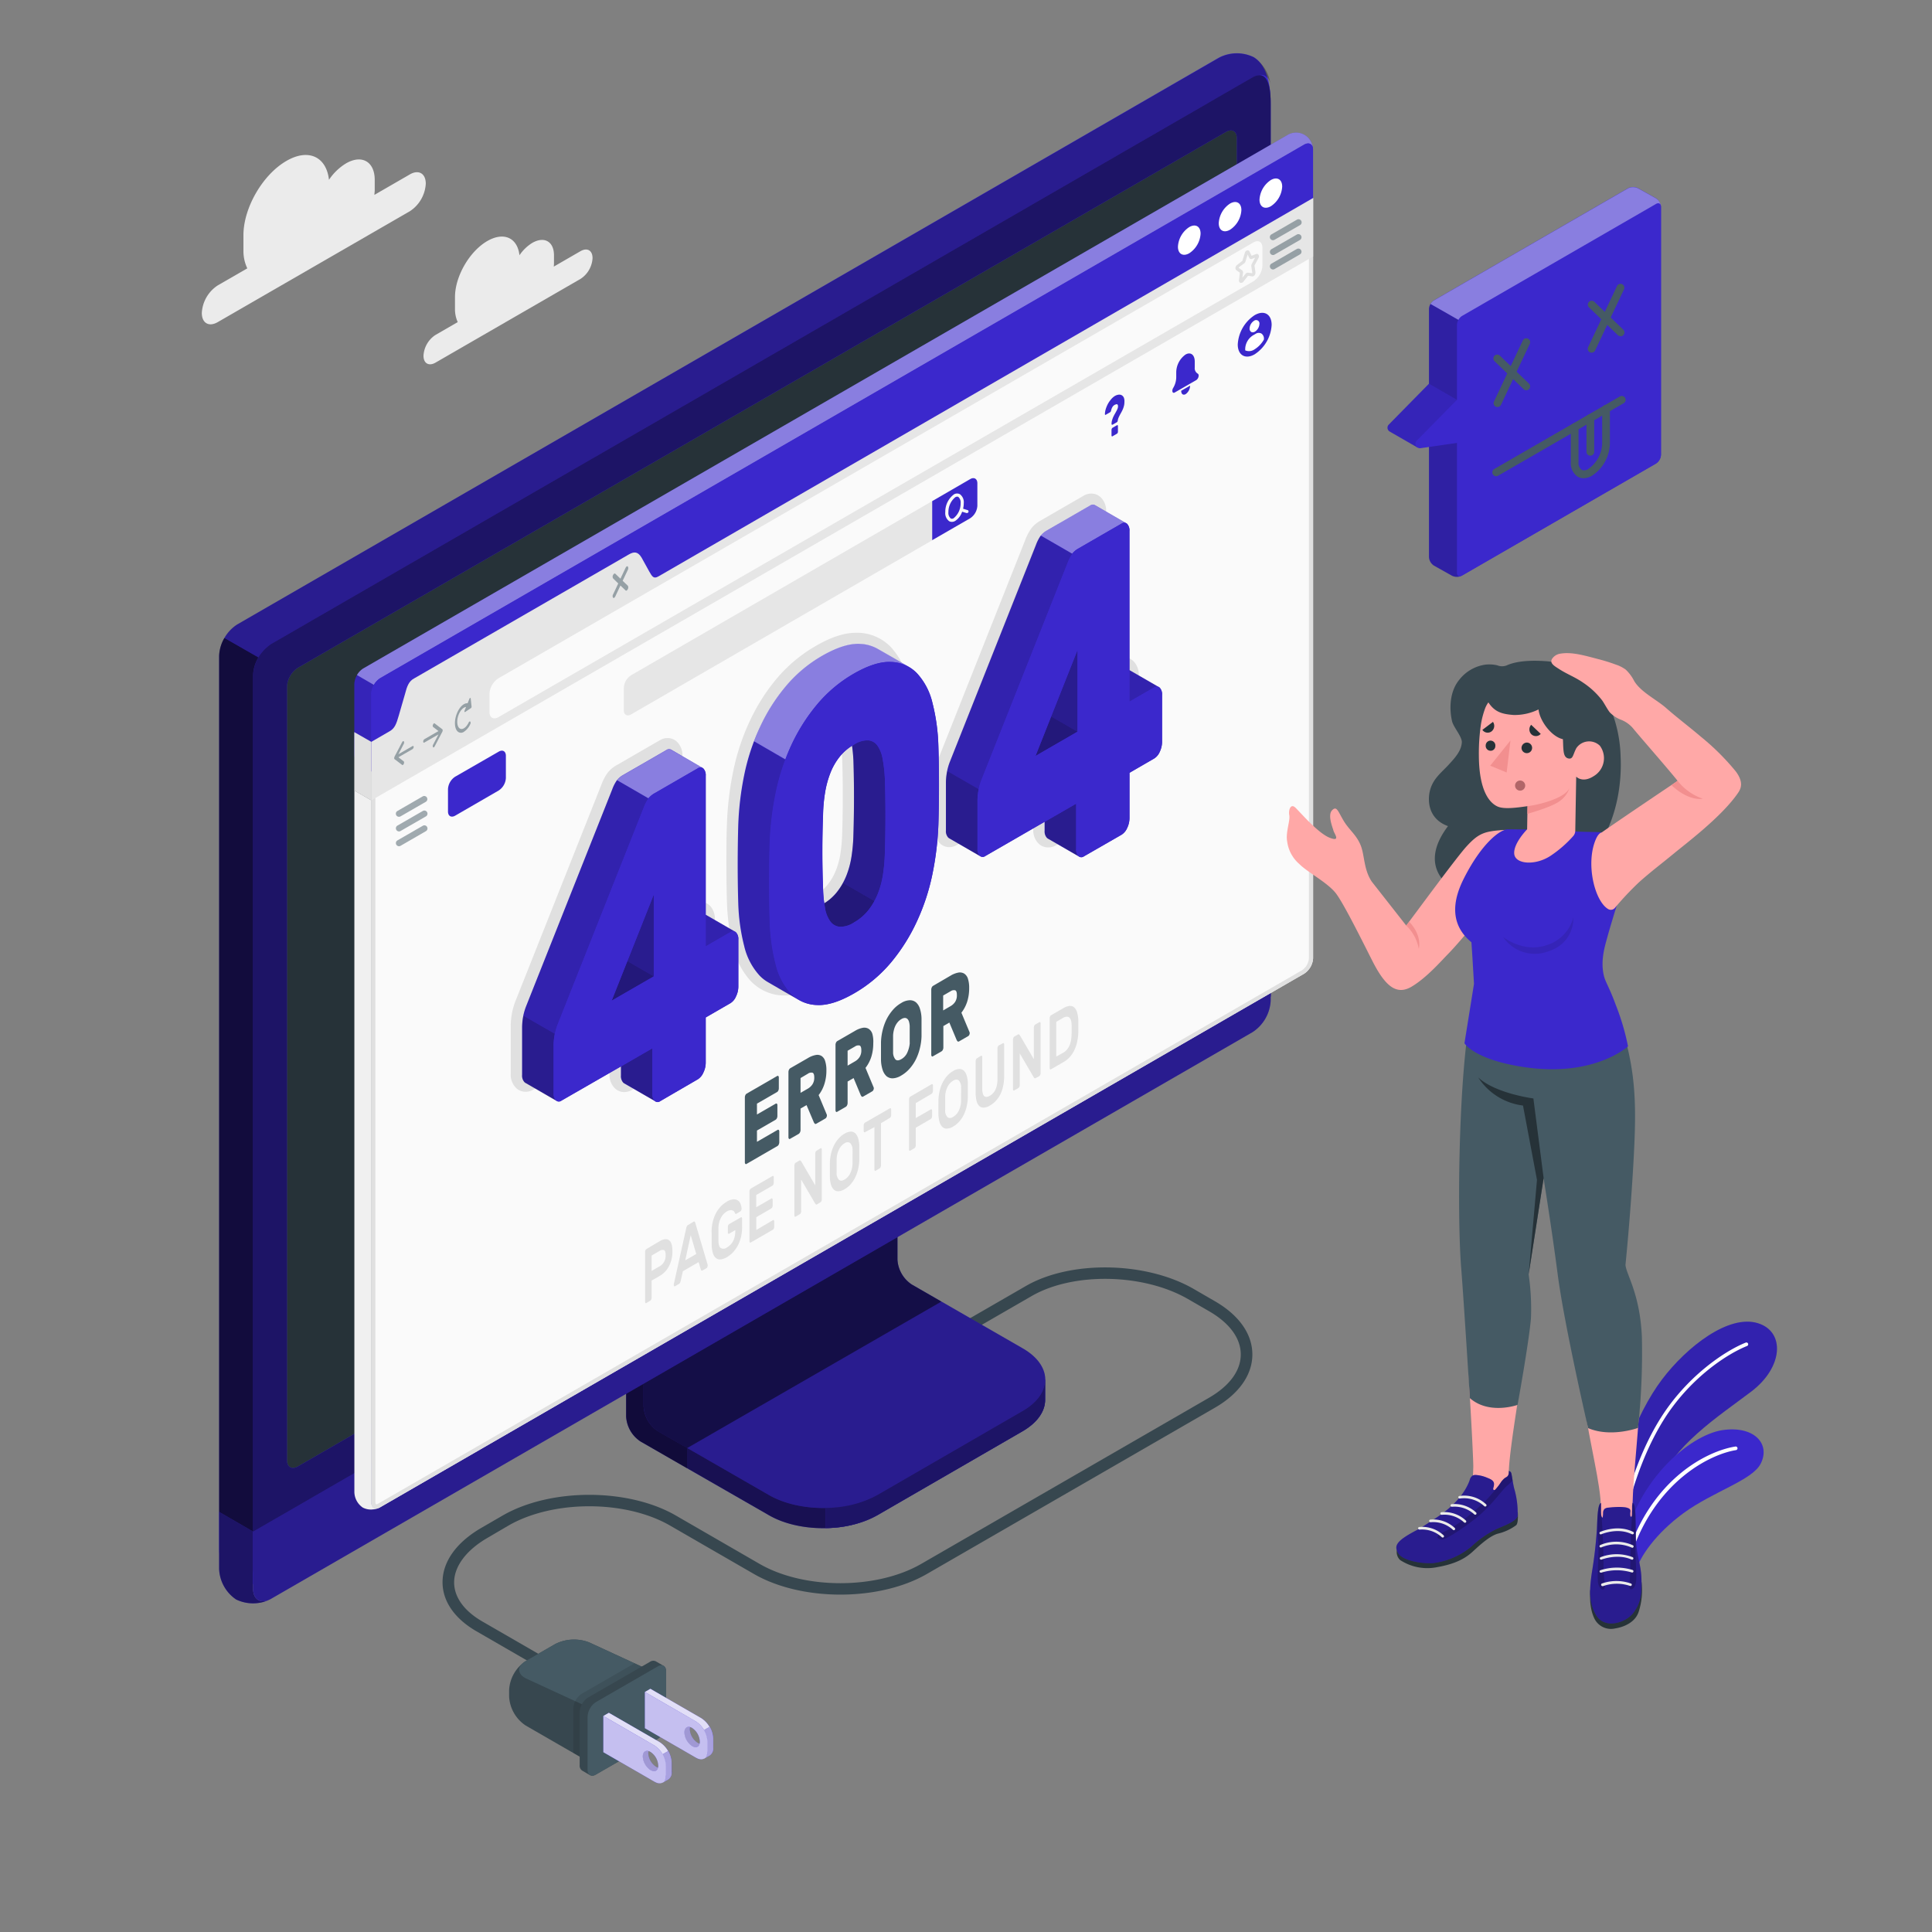 <svg xmlns="http://www.w3.org/2000/svg" viewBox="0 0 500 500"><rect x="0" y="0" width="500" height="500" fill="#808080" stroke="none"/><g id="freepik--Clouds--inject-32"><g id="freepik--clouds--inject-32"><path d="M106.08,45.13l-9.18,5.3c0-.41.08-.81.08-1.21V46.56c0-4.73-3.33-6.65-7.42-4.28a14.14,14.14,0,0,0-4.42,4.25c-.68-6-5.34-8.17-11-4.89C68,45.17,63,53.78,63,60.86v4A10.5,10.5,0,0,0,64,69.45l-7.63,4.4A9.09,9.09,0,0,0,52.23,81c0,2.62,1.84,3.68,4.11,2.37l49.74-28.71a9.11,9.11,0,0,0,4.11-7.13C110.19,44.89,108.35,43.82,106.08,45.13Z" style="fill:#ebebeb"></path><path d="M150.24,65l-6.93,4a7.22,7.22,0,0,0,.06-.92v-2c0-3.57-2.5-5-5.6-3.23a10.78,10.78,0,0,0-3.33,3.21c-.51-4.49-4-6.16-8.31-3.69-4.63,2.67-8.38,9.16-8.38,14.51v3a8,8,0,0,0,.71,3.48l-5.75,3.32a6.86,6.86,0,0,0-3.11,5.38c0,2,1.39,2.78,3.11,1.79l37.53-21.67a6.86,6.86,0,0,0,3.11-5.38C153.35,64.83,152,64,150.24,65Z" style="fill:#ebebeb"></path></g></g><g id="freepik--Plant--inject-32"><g id="freepik--Plants--inject-32"><path d="M416.43,402.36c-.39-19.29,7.18-36.72,13.66-45.3s17.35-17,24.91-14.6c7,2.2,6.53,11.37-1.77,17.67S432.42,374.39,429,385l-8.38,19.48Z" style="fill:#3B28CC"></path><path d="M416.43,402.36c-.39-19.29,7.18-36.72,13.66-45.3s17.35-17,24.91-14.6c7,2.2,6.53,11.37-1.77,17.67S432.42,374.39,429,385l-8.38,19.48Z" style="opacity:0.15"></path><path d="M418.73,400.52a.48.48,0,0,0,.41-.4c1.8-10.68,5.38-23,11.46-32.72,6.54-10.44,16-16.85,21.54-19.06a.47.47,0,0,0,.26-.61.47.47,0,0,0-.62-.26c-5.63,2.26-15.37,8.91-22.07,19.63-6.11,9.76-9.69,22.13-11.5,32.87a.47.47,0,0,0,.39.54Z" style="fill:#fff"></path><path d="M423.4,406.55c.94-3.66,5.22-9.78,12.26-14.93,7.79-5.69,17.77-8.48,20-12.81,2.65-5.2-1.8-9.92-9.93-8.69s-23.36,12.95-26.49,34Z" style="fill:#3B28CC"></path><path d="M421.72,402.78a.47.47,0,0,0,.4-.32c6.25-19.09,20.49-26.12,27.15-27.17a.47.47,0,1,0-.15-.93c-7.36,1.16-21.52,8.32-27.9,27.8a.48.48,0,0,0,.3.6A.47.47,0,0,0,421.72,402.78Z" style="fill:#fff"></path></g></g><g id="freepik--Device--inject-32"><g id="freepik--Plug--inject-32"><path d="M144.38,434.11a1.53,1.53,0,0,1-.75-.2l-20.31-11.73c-5.67-3.27-8.79-7.78-8.79-12.7,0-5.34,3.6-10.35,10.13-14.12l5.44-3.15c12.35-7.13,32.45-7.13,44.8,0l21.69,12.53c11.53,6.65,30.28,6.65,41.81,0l74.49-43c5.3-3.06,8.22-7,8.22-11.21s-2.92-8.14-8.22-11.2l-5.44-3.14c-11.53-6.65-29.68-7-40.46-.77l-20.31,11.72a1.5,1.5,0,0,1-1.5-2.6l20.31-11.72c11.61-6.71,31.11-6.36,43.46.77l5.44,3.15c6.27,3.61,9.72,8.51,9.72,13.79s-3.45,10.19-9.72,13.8l-74.49,43c-12.36,7.14-32.45,7.14-44.81,0L173.4,394.81c-11.52-6.65-30.27-6.65-41.8,0L126.16,398c-5.48,3.17-8.63,7.37-8.63,11.53,0,3.8,2.59,7.39,7.29,10.1l20.31,11.73a1.5,1.5,0,0,1-.75,2.8Z" style="fill:#37474f"></path><path d="M131.76,437.36v1.73a9.59,9.59,0,0,0,4.33,7.5l16,9.22,16.24-9.38V432.36l-15.78-7.28a10.81,10.81,0,0,0-8.87.4l-7.59,4.38A9.58,9.58,0,0,0,131.76,437.36Z" style="fill:#37474f"></path><path d="M152.55,425.08a10.81,10.81,0,0,0-8.87.4l-7.59,4.38c-2.39,1.38-2.29,3.44.21,4.6l15.77,7.28,16.26-9.38Z" style="fill:#455a64"></path><path d="M150.54,438.35a4.78,4.78,0,0,0-2.16,3.75v11.58l3.7,2.13,16.24-9.38V432.36l-4.12-1.9Z" style="opacity:0.1"></path><path d="M169.71,429.94a1.53,1.53,0,0,0-1.52.15l-16,9.23a4.78,4.78,0,0,0-2.17,3.75v13.76a1.51,1.51,0,0,0,.64,1.4l2,1.17a1.5,1.5,0,0,0,1.53-.15l16-9.22a4.8,4.8,0,0,0,2.16-3.75V432.51a1.54,1.54,0,0,0-.63-1.4Z" style="fill:#37474f"></path><path d="M154.24,440.49l16-9.23c1.19-.69,2.16-.13,2.16,1.25v13.77a4.8,4.8,0,0,1-2.16,3.75l-16,9.22c-1.2.69-2.17.13-2.17-1.25V444.24A4.78,4.78,0,0,1,154.24,440.49Z" style="fill:#455a64"></path><path d="M170.79,450.89l-13.22-7.63-1.43.83v9.38l13.21,7.63a2.14,2.14,0,0,0,2.15.2l1.44-.83a2.1,2.1,0,0,0,.88-2v-2.38A6.69,6.69,0,0,0,170.79,450.89Zm-2.43,2.51a4.47,4.47,0,0,1,2,3.51,2.38,2.38,0,0,1-.07.56,2.46,2.46,0,0,1-.52-.21,4.51,4.51,0,0,1-2-3.52,2.47,2.47,0,0,1,.07-.57A2.13,2.13,0,0,1,168.36,453.4Z" style="fill:#3B28CC"></path><path d="M170.79,450.89l-13.22-7.63-1.43.83,13.21,7.63a6.69,6.69,0,0,1,3,5.25v2.38a2.09,2.09,0,0,1-.95,2l.07,0,1.44-.84a2.09,2.09,0,0,0,.88-2v-2.38A6.72,6.72,0,0,0,170.79,450.89Z" style="fill:#fff;opacity:0.85"></path><path d="M173.82,456.14v2.38a2.09,2.09,0,0,1-.88,2l-1.44.84-.06,0a2.09,2.09,0,0,0,.94-2V457a6.21,6.21,0,0,0-.89-3l1.44-.83A6.18,6.18,0,0,1,173.82,456.14Z" style="fill:#3B28CC"></path><path d="M173.82,456.14v2.38a2.09,2.09,0,0,1-.88,2l-1.44.84-.06,0a2.09,2.09,0,0,0,.94-2V457a6.21,6.21,0,0,0-.89-3l1.44-.83A6.18,6.18,0,0,1,173.82,456.14Z" style="fill:#fff;opacity:0.6"></path><path d="M173.82,456.14v2.38a2.09,2.09,0,0,1-.88,2l-1.44.84-.06,0a2.09,2.09,0,0,0,.94-2V457a6.21,6.21,0,0,0-.89-3l1.44-.83A6.18,6.18,0,0,1,173.82,456.14Z" style="opacity:0.05"></path><path d="M167.77,453.74a2.4,2.4,0,0,1,.07-.57h0c-.87-.24-1.51.31-1.51,1.4a4.49,4.49,0,0,0,2,3.52c.94.55,1.74.26,2-.62a1.72,1.72,0,0,1-.52-.21A4.49,4.49,0,0,1,167.77,453.74Z" style="fill:#fff;opacity:0.6"></path><path d="M167.77,453.74a2.4,2.4,0,0,1,.07-.57h0c-.87-.24-1.51.31-1.51,1.4a4.49,4.49,0,0,0,2,3.52c.94.55,1.74.26,2-.62a1.72,1.72,0,0,1-.52-.21A4.49,4.49,0,0,1,167.77,453.74Z" style="opacity:0.1"></path><path d="M169.35,451.72l-13.21-7.63v9.38l13.21,7.63c1.68,1,3,.18,3-1.75V457A6.66,6.66,0,0,0,169.35,451.72Zm-1,6.37a4.51,4.51,0,0,1-2-3.52c0-1.3.91-1.82,2-1.17a4.47,4.47,0,0,1,2,3.51C170.39,458.21,169.48,458.73,168.36,458.09Z" style="fill:#fff;opacity:0.7"></path><path d="M181.54,444.68l-13.21-7.63-1.44.83v9.38l13.21,7.63a2.12,2.12,0,0,0,2.15.21l1.44-.84a2.09,2.09,0,0,0,.88-1.95v-2.38A6.69,6.69,0,0,0,181.54,444.68Zm-2.43,2.51a4.47,4.47,0,0,1,2,3.52,2.23,2.23,0,0,1-.07.55,1.72,1.72,0,0,1-.52-.21,4.49,4.49,0,0,1-2-3.52,2.31,2.31,0,0,1,.07-.56A2.07,2.07,0,0,1,179.11,447.19Z" style="fill:#3B28CC"></path><path d="M181.54,444.68l-13.22-7.63-1.43.83,13.21,7.63a6.69,6.69,0,0,1,3,5.25v2.38a2.09,2.09,0,0,1-.95,2l.07,0,1.44-.84a2.09,2.09,0,0,0,.88-1.95v-2.38A6.72,6.72,0,0,0,181.54,444.68Z" style="fill:#fff;opacity:0.85"></path><path d="M184.57,449.93v2.38a2.09,2.09,0,0,1-.88,1.95l-1.44.84-.06,0a2.09,2.09,0,0,0,.94-2v-2.38a6.21,6.21,0,0,0-.89-3l1.44-.83A6.18,6.18,0,0,1,184.57,449.93Z" style="fill:#3B28CC"></path><path d="M184.57,449.93v2.38a2.09,2.09,0,0,1-.88,1.95l-1.44.84-.06,0a2.09,2.09,0,0,0,.94-2v-2.38a6.21,6.21,0,0,0-.89-3l1.44-.83A6.18,6.18,0,0,1,184.57,449.93Z" style="fill:#fff;opacity:0.6"></path><path d="M184.57,449.93v2.38a2.09,2.09,0,0,1-.88,1.95l-1.44.84-.06,0a2.09,2.09,0,0,0,.94-2v-2.38a6.21,6.21,0,0,0-.89-3l1.44-.83A6.18,6.18,0,0,1,184.57,449.93Z" style="opacity:0.05"></path><path d="M178.52,447.53a2.31,2.31,0,0,1,.07-.56h0c-.86-.24-1.51.3-1.51,1.39a4.49,4.49,0,0,0,2,3.52c.94.55,1.74.26,2-.62a1.72,1.72,0,0,1-.52-.21A4.49,4.49,0,0,1,178.52,447.53Z" style="fill:#fff;opacity:0.6"></path><path d="M178.52,447.53a2.31,2.31,0,0,1,.07-.56h0c-.86-.24-1.51.3-1.51,1.39a4.49,4.49,0,0,0,2,3.52c.94.55,1.74.26,2-.62a1.72,1.72,0,0,1-.52-.21A4.49,4.49,0,0,1,178.52,447.53Z" style="opacity:0.1"></path><path d="M180.11,445.51l-13.22-7.63v9.38l13.21,7.63c1.68,1,3,.19,3-1.75v-2.38A6.72,6.72,0,0,0,180.11,445.51Zm-1,6.37a4.49,4.49,0,0,1-2-3.52c0-1.29.91-1.82,2-1.17a4.47,4.47,0,0,1,2,3.52C181.14,452,180.23,452.53,179.11,451.88Z" style="fill:#fff;opacity:0.7"></path></g><g id="freepik--device--inject-32"><path d="M227.05,392.14l37.6-21.75c3.88-2.23,5.82-5.17,5.82-8.1s0-5.23,0-5.23l-39-22a8.29,8.29,0,0,1-3.75-6.49V282.21l-65.68,38v46.37a8.25,8.25,0,0,0,3.74,6.48L199,392.14C206.73,396.61,219.3,396.61,227.05,392.14Z" style="fill:#3B28CC"></path><g style="opacity:0.6"><path d="M227.05,392.14l37.6-21.75c3.88-2.23,5.82-5.17,5.82-8.1s0-5.23,0-5.23l-39-22a8.29,8.29,0,0,1-3.75-6.49V282.21l-65.68,38v46.37a8.25,8.25,0,0,0,3.74,6.48L199,392.14C206.73,396.61,219.3,396.61,227.05,392.14Z"></path></g><path d="M177.81,374.74V380l-12-6.94a8.3,8.3,0,0,1-3.74-6.48V320.17L174.55,313c.25,3.17.54,6.46.8,9.66l-8.78,5.08v36.22a8.19,8.19,0,0,0,3.74,6.48Z" style="opacity:0.3"></path><path d="M166.57,363.92a8.25,8.25,0,0,0,3.74,6.48L199,386.91c7.75,4.47,20.32,4.48,28.08,0l37.62-21.74c7.75-4.47,7.75-11.73,0-16.21L236,332.45a8.28,8.28,0,0,1-3.74-6.49V289.73l-65.68,38Z" style="fill:#3B28CC"></path><path d="M166.57,363.92a8.25,8.25,0,0,0,3.74,6.48L199,386.91c7.75,4.47,20.32,4.48,28.08,0l37.62-21.74c7.75-4.47,7.75-11.73,0-16.21L236,332.45a8.28,8.28,0,0,1-3.74-6.49V289.73l-65.68,38Z" style="opacity:0.3"></path><path d="M243.62,336.85h0l-7.62-4.4a8.28,8.28,0,0,1-3.74-6.49V289.73l-65.68,38v36.23a8.25,8.25,0,0,0,3.74,6.48l7.5,4.33Z" style="opacity:0.5"></path><path d="M270.48,357.06v5.23c0,2.94-2,5.86-5.82,8.11l-37.61,21.73a28.17,28.17,0,0,1-13.4,3.33v-5.21a28.17,28.17,0,0,0,13.4-3.33l37.61-21.75C268.53,362.94,270.48,360,270.48,357.06Z" style="fill:#3B28CC"></path><path d="M270.48,357.06v5.23c0,2.94-2,5.86-5.82,8.11l-37.61,21.73a28.17,28.17,0,0,1-13.4,3.33v-5.21a28.17,28.17,0,0,0,13.4-3.33l37.61-21.75C268.53,362.94,270.48,360,270.48,357.06Z" style="opacity:0.5"></path><path d="M61.1,409a10,10,0,0,0,9.07-.17l254-146.66c2.58-1.49,4.67-5.12,4.67-4.1V26.72c0-7-2-10.54-4.39-11.94a10,10,0,0,0-9.06.17L61.4,161.61a10.32,10.32,0,0,0-4.68,8.1V401A10,10,0,0,0,61.1,409Z" style="fill:#3B28CC"></path><path d="M70.17,408.78l254-146.66c2.58-1.49,4.68-5.12,4.68-4.11V26.71c0-7-2.1-8.19-4.68-6.7l-254,146.66a10.32,10.32,0,0,0-4.68,8.1v231.3C65.49,409.06,67.59,410.27,70.17,408.78Z" style="fill:#3B28CC"></path><path d="M70.17,408.78l254-146.66c2.58-1.49,4.68-5.12,4.68-4.11V26.71c0-7-2.1-8.19-4.68-6.7l-254,146.66a10.32,10.32,0,0,0-4.68,8.1v231.3C65.49,409.06,67.59,410.27,70.17,408.78Z" style="opacity:0.5"></path><path d="M69.48,414.12a10.09,10.09,0,0,1-8.38-.18A10,10,0,0,1,56.71,406V391.28l8.78,5.08v14.71C65.49,413.79,67.22,415,69.48,414.12Z" style="fill:#3B28CC"></path><path d="M69.48,414.12a10.09,10.09,0,0,1-8.38-.18A10,10,0,0,1,56.71,406V391.28l8.78,5.08v14.71C65.49,413.79,67.22,415,69.48,414.12Z" style="opacity:0.5"></path><path d="M65.49,396.36v14.7c0,3,2.1,4.2,4.68,2.7l254-146.65a10.35,10.35,0,0,0,4.68-8.11V244.26Z" style="fill:#3B28CC"></path><path d="M65.49,396.32v14.74c0,3,2.1,4.2,4.68,2.7l254-146.65a10.35,10.35,0,0,0,4.68-8.11V244.26Z" style="opacity:0.3"></path><path d="M74.27,377.88V177.69a6.23,6.23,0,0,1,2.81-4.87L317.28,34.14c1.55-.89,2.81-.17,2.81,1.62V236a6.21,6.21,0,0,1-2.81,4.86L77.08,379.51C75.53,380.4,74.27,379.67,74.27,377.88Z" style="fill:#3B28CC"></path><path d="M74.27,377.88V177.69a6.23,6.23,0,0,1,2.81-4.87L317.28,34.14c1.55-.89,2.81-.17,2.81,1.62V236a6.21,6.21,0,0,1-2.81,4.86L77.08,379.51C75.53,380.4,74.27,379.67,74.27,377.88Z" style="fill:#263238"></path><path d="M66.87,170.14a10,10,0,0,0-1.38,4.63V396.36l-8.78-5.08V169.71a9.69,9.69,0,0,1,1.37-4.62Z" style="opacity:0.7"></path><path d="M328.83,21.94c-.33-2.41-2.28-3.28-4.64-1.93l-254,146.66a9.5,9.5,0,0,0-3.31,3.48l-8.78-5.07a9.66,9.66,0,0,1,3.31-3.48L315.42,15a10,10,0,0,1,9.07-.17A10.1,10.1,0,0,1,328.83,21.94Z" style="opacity:0.3"></path></g></g><g id="freepik--Window--inject-32"><g id="freepik--window--inject-32"><path d="M98.4,390.08a4,4,0,0,1-1.83.55,4.55,4.55,0,0,1-2.68-.47,5,5,0,0,1-2.18-4l0-181.6,4.39,2.53V388.73c0,1.06.53,1.67,1.29,1.67A2.37,2.37,0,0,0,98.4,390.08Z" style="fill:#f0f0f0"></path><path d="M339.83,248a5.14,5.14,0,0,1-2.33,4L98.4,390.08c-1.28.74-2.32.14-2.32-1.35V192l6.41-3.7c1.28-.74,3.37-12,4.66-12.79l55.6-32.1c1.29-.74,4.32,7.61,5.6,6.86l171.48-99V248Z" style="fill:#fafafa"></path><path d="M338.75,53.1V248a4.1,4.1,0,0,1-1.79,3.1L97.86,389.15a1.13,1.13,0,0,1-.49.17c-.22,0-.22-.56-.22-.59V192.61l5.88-3.4c.93-.54,1.51-2.35,2.82-7a34.79,34.79,0,0,1,1.92-5.82l55.1-31.81a21.61,21.61,0,0,1,1.75,2.79c1.5,2.64,2.34,4,3.56,4a1.36,1.36,0,0,0,.71-.2L338.75,53.1M163.28,144.33h0M339.83,51.24l-171.48,99a.34.34,0,0,1-.17.05c-1.3,0-4-7-5.26-7a.33.33,0,0,0-.17,0l-55.6,32.1c-1.29.75-3.38,12-4.66,12.79L96.08,192V388.73c0,1.06.52,1.67,1.29,1.67a2,2,0,0,0,1-.32L337.5,252a5.14,5.14,0,0,0,2.33-4V51.24Z" style="fill:#e0e0e0"></path><path d="M93.89,199.15a5,5,0,0,1-2.19-4V177A5.15,5.15,0,0,1,94,173l239.1-138a4.36,4.36,0,0,1,6.69,3.87V57a5.12,5.12,0,0,1-2.33,4L98.4,199.07A5,5,0,0,1,93.89,199.15Z" style="fill:#3B28CC"></path><path d="M339.8,38.41c-.16-1.21-1.14-1.65-2.3-1L98.4,175.49a5.07,5.07,0,0,0-1.65,1.75l-4.37-2.53A4.86,4.86,0,0,1,94,173l239.1-138a4.34,4.34,0,0,1,6.67,3.49Z" style="fill:#fff;opacity:0.4"></path><path d="M96.75,177.24a4.72,4.72,0,0,0-.67,2.29v27.61l-4.39-2.53V177a2.62,2.62,0,0,1,0-.28,4.71,4.71,0,0,1,.09-.58,5.57,5.57,0,0,1,.58-1.44Z" style="opacity:0.1"></path><path d="M339.82,38.78V51.24l-171.48,99c-1.28.75-2.32.14-2.32-1.34v-4.72c0-1.48-1-2.09-2.34-1.34l-56.54,32.64a5.15,5.15,0,0,0-2.33,4v4.71a5.17,5.17,0,0,1-2.33,4L96.08,192V179.53a5.17,5.17,0,0,1,2.32-4l239.1-138C338.78,36.69,339.82,37.3,339.82,38.78Z" style="fill:#3B28CC"></path><path d="M328.9,46.59c1.62-.93,2.93-.17,2.93,1.7a6.49,6.49,0,0,1-2.93,5.08c-1.62.93-2.94.17-2.94-1.7A6.5,6.5,0,0,1,328.9,46.59Z" style="fill:#fff"></path><path d="M318.34,52.68c1.62-.93,2.93-.18,2.93,1.69a6.47,6.47,0,0,1-2.93,5.08c-1.62.94-2.93.18-2.93-1.69A6.49,6.49,0,0,1,318.34,52.68Z" style="fill:#fff"></path><path d="M307.78,58.77c1.62-.94,2.93-.18,2.93,1.69a6.49,6.49,0,0,1-2.93,5.08c-1.62.93-2.93.18-2.93-1.69A6.47,6.47,0,0,1,307.78,58.77Z" style="fill:#fff"></path><path d="M339.83,51.24V66.39L96.08,207.14V192l4.79-2.77c1.28-.74,1.71-1.87,2.32-4l1.63-5.64c.51-2,1-3.29,2.33-4l55.6-32.1c1.29-.74,2.3-.82,3.28.8l2,3.62c.73,1.26,1.1,2,2.38,1.26Z" style="fill:#e6e6e6"></path><polygon points="96.08 191.98 96.08 207.14 91.69 204.61 91.69 189.47 96.08 191.98" style="fill:#e0e0e0"></polygon><path d="M106.77,193.08l-3.66,2.11,1.39-2.68a.68.68,0,0,0,0-.66c-.11-.13-.29,0-.42.2l-2,3.81v0s0,.09-.05.14,0,0,0,0a1.23,1.23,0,0,0,0,.19.72.72,0,0,0,0,.17s0,0,0,0a.56.56,0,0,0,.05.08h0l2,1.52a.16.16,0,0,0,.2,0,.55.55,0,0,0,.22-.28c.11-.25.09-.53,0-.62l-1.39-1.08,3.66-2.11a.77.77,0,0,0,.29-.62C107.06,193.11,106.93,193,106.77,193.08Z" style="fill:#455a64;opacity:0.5"></path><path d="M109.82,191.31l3.66-2.11-1.4-1.07a.59.59,0,0,1,0-.63c.1-.25.29-.37.41-.28l2,1.53h0a.18.18,0,0,1,.06.08s0,0,0,0a.47.47,0,0,1,0,.17.69.69,0,0,1,0,.2s0,0,0,0l-.06.15h0l-2,3.82a.47.47,0,0,1-.19.22.16.16,0,0,1-.22,0,.65.65,0,0,1,0-.65l1.4-2.68-3.66,2.11c-.16.09-.29,0-.29-.28A.79.79,0,0,1,109.82,191.31Z" style="fill:#455a64;opacity:0.5"></path><path d="M121.82,180.78c0-.22-.21-.2-.31,0l-.5,1.23c-.86-.09-1.89.74-2.59,2.22-.91,1.92-.91,4.19,0,5.06a1.29,1.29,0,0,0,1.64.1,4.56,4.56,0,0,0,1.65-2,.65.65,0,0,0,0-.64c-.12-.11-.3,0-.42.24-.68,1.43-1.78,2.07-2.45,1.42s-.68-2.35,0-3.78c.48-1,1.17-1.62,1.77-1.66l-.37.93c-.1.24,0,.46.14.36l1.49-1a.43.43,0,0,0,.17-.4Z" style="fill:#455a64;opacity:0.5"></path><path d="M161.14,150.31l1.34-2.82a.9.9,0,0,0,0-.88c-.16-.15-.42,0-.57.33l-1.34,2.82-1.33-1.28c-.16-.15-.41,0-.57.33a.85.85,0,0,0,0,.88L160,151l-1.33,2.82a.85.85,0,0,0,0,.88.21.21,0,0,0,.28,0,.75.75,0,0,0,.29-.35l1.33-2.82,1.34,1.28a.21.21,0,0,0,.28,0,.75.75,0,0,0,.29-.35.9.9,0,0,0,0-.88Z" style="fill:#455a64;opacity:0.5"></path><path d="M126.68,184.25v-4.72a5.14,5.14,0,0,1,2.33-4L324.38,62.74c1.29-.75,2.33-.14,2.33,1.34V68.8a5.14,5.14,0,0,1-2.33,4L129,185.59C127.72,186.34,126.68,185.73,126.68,184.25Z" style="fill:#fafafa"></path><path d="M321.21,73.2a.65.65,0,0,1-.21,0,.63.63,0,0,1-.35-.71l.23-1.91-.9-.65a.63.63,0,0,1-.24-.52,1,1,0,0,1,.38-.81l1.37-1.06a.32.32,0,0,0,.06-.11l.61-2a.85.85,0,0,1,.69-.65.52.52,0,0,1,.54.32h0l.51,1.09,1.16-.44a.52.52,0,0,1,.61.14.83.83,0,0,1,0,.94l-1,1.86a.45.45,0,0,0,0,.11l.24,1.68a1,1,0,0,1-.3.84.61.61,0,0,1-.54.21L323,71.36l-1.21,1.54A.69.69,0,0,1,321.21,73.2Zm-.66-3.9.9.65a.68.68,0,0,1,.24.64l-.16,1.28.81-1a.71.71,0,0,1,.62-.3l1.12.14a.38.38,0,0,0,0-.13l-.24-1.68a1.08,1.08,0,0,1,.12-.6l.87-1.63L324,67a.55.55,0,0,1-.71-.28l-.4-.86-.55,1.79a1,1,0,0,1-.34.51l-1.37,1A.29.29,0,0,0,320.55,69.3Zm.42,1.3Zm1.69-5.2Z" style="fill:#e0e0e0"></path><g style="opacity:0.5"><path d="M329.46,62.16a.8.8,0,0,1-.41-1.5l6.56-3.79a.81.81,0,1,1,.81,1.4l-6.56,3.78A.73.73,0,0,1,329.46,62.16Z" style="fill:#455a64"></path><path d="M329.46,66a.8.8,0,0,1-.7-.4.82.82,0,0,1,.29-1.11l6.56-3.78a.81.81,0,0,1,1.11.29.8.8,0,0,1-.3,1.1l-6.56,3.79A.73.73,0,0,1,329.46,66Z" style="fill:#455a64"></path><path d="M329.46,69.74a.81.81,0,0,1-.41-1.51l6.56-3.79a.82.82,0,0,1,1.11.3.8.8,0,0,1-.3,1.1l-6.56,3.79A.83.83,0,0,1,329.46,69.74Z" style="fill:#455a64"></path></g><g id="freepik--Search--inject-32"><g style="opacity:0.5"><path d="M103.27,211.38a.8.8,0,0,1-.41-1.5l6.56-3.79a.81.81,0,0,1,.81,1.4l-6.56,3.78A.76.76,0,0,1,103.27,211.38Z" style="fill:#455a64"></path><path d="M103.27,215.17a.8.8,0,0,1-.7-.4.81.81,0,0,1,.29-1.11l6.56-3.78a.8.8,0,0,1,1.1.29.81.81,0,0,1-.29,1.11l-6.56,3.78A.76.76,0,0,1,103.27,215.17Z" style="fill:#455a64"></path><path d="M103.27,219a.81.81,0,0,1-.41-1.51l6.56-3.78a.79.79,0,0,1,1.1.29.8.8,0,0,1-.29,1.1l-6.56,3.79A.86.86,0,0,1,103.27,219Z" style="fill:#455a64"></path></g><path d="M161.45,178v5.81c0,1.19.84,1.67,1.87,1.08l77.93-45.06V129.69l-77.92,45.06A4.14,4.14,0,0,0,161.45,178Z" style="fill:#e6e6e6"></path><path d="M251.07,124c1-.6,1.87-.11,1.87,1.08v5.81a4.15,4.15,0,0,1-1.87,3.24l-9.82,5.67V129.69Z" style="fill:#3B28CC"></path><path d="M250.34,132l-1.09-.35a6.11,6.11,0,0,0,.17-1.41,2.57,2.57,0,0,0-1-2.34,1.55,1.55,0,0,0-1.59.08,5.6,5.6,0,0,0-2.19,4.56,2.57,2.57,0,0,0,1,2.34,1.39,1.39,0,0,0,.69.18,1.75,1.75,0,0,0,.9-.26,4.58,4.58,0,0,0,1.77-2.37l1.1.34a.25.25,0,0,0,.12,0,.4.4,0,0,0,.12-.79Zm-3.51,2.1a.77.77,0,0,1-.79.07,1.9,1.9,0,0,1-.59-1.63,4.92,4.92,0,0,1,1.78-3.86,1.05,1.05,0,0,1,.5-.15.51.51,0,0,1,.29.08,1.9,1.9,0,0,1,.59,1.63A4.92,4.92,0,0,1,246.83,134.09Z" style="fill:#fafafa"></path><path d="M129.06,194.53,117.81,201a4.1,4.1,0,0,0-1.87,3.22v5.79c0,1.19.84,1.67,1.87,1.08l11.25-6.51a4.11,4.11,0,0,0,1.86-3.23V195.6C130.92,194.42,130.09,193.93,129.06,194.53Z" style="fill:#3B28CC"></path><path d="M324.71,81.56a9.7,9.7,0,0,0-4.38,7.59c0,2.8,2,3.93,4.38,2.54a9.71,9.71,0,0,0,4.39-7.6C329.1,81.29,327.13,80.16,324.71,81.56Z" style="fill:#3B28CC"></path><path d="M324.2,86a.76.76,0,0,1-.39-.1,1,1,0,0,1-.42-.88,2.52,2.52,0,0,1,1.15-2h0a.87.87,0,0,1,1.4.81,2.54,2.54,0,0,1-1.16,2A1.23,1.23,0,0,1,324.2,86Z" style="fill:#fff"></path><path d="M326.44,86.31a1.5,1.5,0,0,0-1.54.12l-.64.37a4.32,4.32,0,0,0-2,3.41v.46a2.47,2.47,0,0,0,2.42-.26,7,7,0,0,0,2.42-2.54v-.11A1.59,1.59,0,0,0,326.44,86.31Z" style="fill:#fff"></path><path d="M309.2,95.12V93.57c0-1.76-1.07-2.57-2.39-1.81h0a5.74,5.74,0,0,0-2.4,4.58v1.39a5.52,5.52,0,0,1-.81,2.7h0a1.48,1.48,0,0,0-.2.7h0c0,.45.27.65.6.46l5.61-3.23a1.47,1.47,0,0,0,.6-1.16h0a.59.59,0,0,0-.18-.47h0A1.63,1.63,0,0,1,309.2,95.12Z" style="fill:#3B28CC"></path><path d="M308,99.8a2.77,2.77,0,0,1-1.15,2.2c-.64.36-1.16,0-1.16-.87Z" style="fill:#3B28CC"></path><path d="M288.52,102.48a2.57,2.57,0,0,1,1-.34,1.32,1.32,0,0,1,.8.16,1.34,1.34,0,0,1,.53.61A2.54,2.54,0,0,1,291,104a4.21,4.21,0,0,1-.11,1,6.17,6.17,0,0,1-.28.86,7.85,7.85,0,0,1-.37.77l-.4.72c-.12.23-.24.47-.34.7a3.19,3.19,0,0,0-.21.69,1.14,1.14,0,0,1-.08.33.47.47,0,0,1-.16.2l-1.13.65c-.07,0-.13,0-.17,0a.3.3,0,0,1-.08-.23,3.13,3.13,0,0,1,.13-.91,6.61,6.61,0,0,1,.3-.85c.13-.27.26-.54.41-.79s.27-.5.4-.72.22-.45.31-.66a1.68,1.68,0,0,0,.12-.59c0-.28-.07-.46-.2-.53s-.35,0-.63.12a1.57,1.57,0,0,0-.59.54,2.9,2.9,0,0,0-.27.57l-.14.5a.54.54,0,0,1-.23.33l-1.13.65a.12.12,0,0,1-.14,0,.27.27,0,0,1-.06-.2,4.91,4.91,0,0,1,.18-1.15,7.62,7.62,0,0,1,.5-1.29,6.26,6.26,0,0,1,.8-1.22A4.14,4.14,0,0,1,288.52,102.48Zm.8,9.24a.73.73,0,0,1-.07.31.48.48,0,0,1-.18.21l-1.16.67a.12.12,0,0,1-.17,0,.3.3,0,0,1-.08-.23v-1.43a.71.71,0,0,1,.08-.31.44.44,0,0,1,.17-.22l1.16-.67a.14.14,0,0,1,.18,0,.28.28,0,0,1,.07.22Z" style="fill:#3B28CC"></path></g></g></g><g id="freepik--404--inject-32"><g id="freepik--404--inject-32"><g id="freepik--shadow--inject-32"><path d="M161.56,282.63a3.52,3.52,0,0,1-2.46-1,4.84,4.84,0,0,1-1.36-3.64v-7.4L138,282a3.82,3.82,0,0,1-2,.55,3.47,3.47,0,0,1-2.45-1,4.83,4.83,0,0,1-1.37-3.65V265.7a17.85,17.85,0,0,1,1.14-6.41L155.67,203a13,13,0,0,1,1.58-3,7.67,7.67,0,0,1,2.26-1.93l11.28-6.51a3.82,3.82,0,0,1,2-.55,3.5,3.5,0,0,1,2.45,1,4.84,4.84,0,0,1,1.37,3.64v39.83l2.67-1.54a3.8,3.8,0,0,1,2-.55,3.54,3.54,0,0,1,2.45,1A4.92,4.92,0,0,1,185,238.1v12.19a8.27,8.27,0,0,1-.84,3.59,6.22,6.22,0,0,1-2.43,2.84l-5.17,3V270a8.35,8.35,0,0,1-.84,3.6,6.23,6.23,0,0,1-2.43,2.84l-9.78,5.65A4,4,0,0,1,161.56,282.63Zm-6.88-34.47,3.43-2v-6.65Z" style="fill:#e0e0e0"></path><path d="M203.29,257.63l-.6,0a12.05,12.05,0,0,1-8.35-3.68,19.46,19.46,0,0,1-4.59-8.77,53.37,53.37,0,0,1-1.61-11.56c-.1-3.09-.15-6.49-.15-10.12s0-7.17.15-10.52a81.08,81.08,0,0,1,1.58-13.21A58.16,58.16,0,0,1,193.86,187a50.16,50.16,0,0,1,7-11.2,38,38,0,0,1,10.31-8.66c3.94-2.28,7.34-3.38,10.41-3.38h.6a12.14,12.14,0,0,1,8.35,3.68,19.57,19.57,0,0,1,4.59,8.77,53.55,53.55,0,0,1,1.61,11.56c.1,3.31.15,6.79.15,10.36s0,7-.15,10.28a82.2,82.2,0,0,1-1.58,13.21A58.88,58.88,0,0,1,231,234.38a50.07,50.07,0,0,1-7,11.2,38.2,38.2,0,0,1-10.31,8.67C209.76,256.52,206.35,257.63,203.29,257.63ZM215.82,189a4.69,4.69,0,0,0-2.12.81,10.4,10.4,0,0,0-3,2.57,13.88,13.88,0,0,0-2,3.56,22.43,22.43,0,0,0-1.2,4.48,36.54,36.54,0,0,0-.49,5.24c-.25,6.45-.25,12.88,0,19.16a29.78,29.78,0,0,0,.45,4.64,5.77,5.77,0,0,0,.88,2.38.94.94,0,0,0,.72.44h0a4.57,4.57,0,0,0,2.18-.8,10.57,10.57,0,0,0,3-2.58,14.37,14.37,0,0,0,2.07-3.6,20.29,20.29,0,0,0,1.2-4.43,43.14,43.14,0,0,0,.45-5.25c.2-6.55.2-13,0-19.17a34.47,34.47,0,0,0-.52-4.59,6.49,6.49,0,0,0-.89-2.46.81.81,0,0,0-.63-.4Z" style="fill:#e0e0e0"></path><path d="M271.23,219.31a3.52,3.52,0,0,1-2.46-1,4.84,4.84,0,0,1-1.36-3.64v-7.4l-19.78,11.42a3.79,3.79,0,0,1-1.94.55,3.48,3.48,0,0,1-2.46-1,4.83,4.83,0,0,1-1.36-3.64V202.37A17.62,17.62,0,0,1,243,196l22.34-56.27a13,13,0,0,1,1.57-3,7.8,7.8,0,0,1,2.26-1.93l11.28-6.51a3.85,3.85,0,0,1,2-.55,3.47,3.47,0,0,1,2.45,1,4.84,4.84,0,0,1,1.37,3.64v39.83l2.68-1.54a3.76,3.76,0,0,1,1.94-.55,3.54,3.54,0,0,1,2.45,1,4.88,4.88,0,0,1,1.37,3.66V187a8.42,8.42,0,0,1-.83,3.6,6.28,6.28,0,0,1-2.43,2.84l-5.18,3v10.28a8.48,8.48,0,0,1-.83,3.6,6.24,6.24,0,0,1-2.44,2.84l-9.78,5.65A3.92,3.92,0,0,1,271.23,219.31Zm-6.87-34.47,3.43-2v-6.65Z" style="fill:#e0e0e0"></path></g><g id="freepik--404--inject-32"><path d="M190.48,241.3a1.1,1.1,0,0,0-.25-.19l-7.59-4.38v-36a2.47,2.47,0,0,0-.6-1.84l-.24-.18L173.69,194a1.13,1.13,0,0,0-1.19.08l-11.28,6.51a5.23,5.23,0,0,0-1.53,1.29,9.91,9.91,0,0,0-1.23,2.38l-22.34,56.25a15.06,15.06,0,0,0-1,5.5v12.19a2.44,2.44,0,0,0,.6,1.84,1.1,1.1,0,0,0,.25.19l8.11,4.69a1.11,1.11,0,0,0,1.18-.09L160.7,276v2.35a2.51,2.51,0,0,0,.59,1.84l.24.18,8.13,4.69a1.11,1.11,0,0,0,1.18-.08l9.78-5.65a3.82,3.82,0,0,0,1.42-1.74,5.83,5.83,0,0,0,.6-2.53V263.31l6.42-3.71a3.72,3.72,0,0,0,1.42-1.74,5.83,5.83,0,0,0,.6-2.53V243.14A2.47,2.47,0,0,0,190.48,241.3Z" style="fill:#3B28CC"></path><path d="M167.76,206.6l0,.14a11.47,11.47,0,0,0-1.14,2.25l-22.33,56.25a12.76,12.76,0,0,0-.66,2.31l-8.18-4.72a14.23,14.23,0,0,1,.65-2.28l22.33-56.25a10.46,10.46,0,0,1,1.24-2.38h0Z" style="opacity:0.15"></path><path d="M144,284.9c-.92-.53-7.69-4.44-8-4.62a1.46,1.46,0,0,1-.25-.2,2.44,2.44,0,0,1-.6-1.84V266.06a16.53,16.53,0,0,1,.32-3.2l8.12,4.69a15.72,15.72,0,0,0-.31,3.2v12.19a2.47,2.47,0,0,0,.59,1.83Z" style="opacity:0.3"></path><polygon points="169.2 231.52 169.2 252.68 162.36 248.73 169.2 231.52" style="opacity:0.3"></polygon><polygon points="169.2 252.68 158.29 258.97 162.36 248.73 169.2 252.68" style="opacity:0.4"></polygon><path d="M169.42,284.86l.14.12-8-4.62a.88.88,0,0,1-.24-.19,2.45,2.45,0,0,1-.6-1.84V276l8.12-4.69V283A2.45,2.45,0,0,0,169.42,284.86Z" style="opacity:0.3"></path><path d="M190.14,241.07a1.14,1.14,0,0,0-1.07.13l-6.43,3.71v-8.17Z" style="opacity:0.15"></path><path d="M181.75,198.7a1.14,1.14,0,0,0-1.13.11l-11.27,6.51a5.34,5.34,0,0,0-1.53,1.28l-8.12-4.69a5.29,5.29,0,0,1,1.52-1.28l11.28-6.51a1.1,1.1,0,0,1,1.19-.07Z" style="fill:#fff;opacity:0.4"></path><path d="M170.84,285a1.08,1.08,0,0,1-1.42-.1,2.45,2.45,0,0,1-.6-1.84V271.29l-23.53,13.58a1.07,1.07,0,0,1-1.42-.1,2.44,2.44,0,0,1-.6-1.84V270.74a15.07,15.07,0,0,1,1-5.5L166.58,209a10.94,10.94,0,0,1,1.23-2.38,5.5,5.5,0,0,1,1.53-1.29l11.28-6.51a1.08,1.08,0,0,1,1.42.1,2.47,2.47,0,0,1,.6,1.84v44.16l6.42-3.71a1.1,1.1,0,0,1,1.42.1,2.47,2.47,0,0,1,.6,1.84v12.19a5.83,5.83,0,0,1-.6,2.53,3.72,3.72,0,0,1-1.42,1.74l-6.42,3.71V275a5.83,5.83,0,0,1-.6,2.53,3.82,3.82,0,0,1-1.42,1.74Zm-1.65-32.29V231.51L158.29,259Z" style="fill:#3B28CC"></path><path d="M242.84,192.9a50.6,50.6,0,0,0-1.53-11,17,17,0,0,0-4-7.66,9.41,9.41,0,0,0-2-1.6c-1.35-.8-7.39-4.27-8.13-4.7a10,10,0,0,0-4.64-1.31q-4-.21-9.63,3a35.25,35.25,0,0,0-9.64,8.09,47.36,47.36,0,0,0-6.68,10.65,55.55,55.55,0,0,0-4,12.23,78.4,78.4,0,0,0-1.53,12.79q-.15,5-.15,10.43c0,3.61.05,6.95.15,10a50.42,50.42,0,0,0,1.53,11,17,17,0,0,0,4,7.67,9.56,9.56,0,0,0,2,1.59c1.36.8,7.48,4.33,8.26,4.77a10.06,10.06,0,0,0,4.53,1.25c2.68.14,5.9-.87,9.63-3a35.6,35.6,0,0,0,9.64-8.09,47.72,47.72,0,0,0,6.68-10.65,55.55,55.55,0,0,0,4-12.23,78.4,78.4,0,0,0,1.53-12.79q.15-4.8.15-10.2T242.84,192.9Zm-29.51,40.87A32.16,32.16,0,0,1,213,230q-.37-9.56,0-19.32a40,40,0,0,1,.52-5.59,25,25,0,0,1,1.35-5,16.14,16.14,0,0,1,2.39-4.2,12.85,12.85,0,0,1,3.24-2.88c.17,1.14.29,2.38.36,3.73q.3,9.38,0,19.32a42.74,42.74,0,0,1-.49,5.57,22.56,22.56,0,0,1-1.34,5,16.94,16.94,0,0,1-2.43,4.22A12.78,12.78,0,0,1,213.33,233.77Z" style="fill:#3B28CC"></path><path d="M206.66,258.79l-8-4.64a9.88,9.88,0,0,1-2-1.6,17,17,0,0,1-4-7.66,50.52,50.52,0,0,1-1.53-11q-.15-4.63-.15-10t.15-10.44a78.4,78.4,0,0,1,1.53-12.79,55,55,0,0,1,2.52-8.75l8.11,4.7a56,56,0,0,0-2.5,8.74,77.35,77.35,0,0,0-1.54,12.79q-.15,5-.15,10.44t.15,10a49.89,49.89,0,0,0,1.54,11,16.93,16.93,0,0,0,4,7.66A9.56,9.56,0,0,0,206.66,258.79Z" style="opacity:0.15"></path><path d="M235,172.45a10.38,10.38,0,0,0-4.34-1.15q-4-.2-9.64,3a35.56,35.56,0,0,0-9.63,8.1,47.69,47.69,0,0,0-6.69,10.64c-.27.58-.52,1.17-.77,1.77s-.45,1.14-.67,1.72h0l-8.11-4.7c.19-.51.39-1,.6-1.52.27-.66.54-1.31.84-2a48.31,48.31,0,0,1,6.68-10.65,35.75,35.75,0,0,1,9.64-8.09c3.73-2.16,7-3.16,9.64-3a10.07,10.07,0,0,1,4.63,1.31C227.88,168.33,233.22,171.4,235,172.45Z" style="fill:#fff;opacity:0.4"></path><path d="M229,220.78a44.55,44.55,0,0,1-.49,5.57,22.42,22.42,0,0,1-1.34,5,16.47,16.47,0,0,1-.93,1.94l-8.12-4.69a18.16,18.16,0,0,0,.92-1.94,23,23,0,0,0,1.35-5,44.59,44.59,0,0,0,.48-5.57q.3-9.94,0-19.32c-.07-1.35-.19-2.59-.35-3.73,0,0,.21-.15.48-.31a6.24,6.24,0,0,1,3.74-1.12,3.33,3.33,0,0,1,2.39,1.44,8.77,8.77,0,0,1,1.31,3.44,38.72,38.72,0,0,1,.56,5Q229.32,210.84,229,220.78Z" style="opacity:0.3"></path><path d="M226.27,233.26a16,16,0,0,1-1.5,2.28,12.77,12.77,0,0,1-3.74,3.19,6.29,6.29,0,0,1-3.73,1.12,3.39,3.39,0,0,1-2.43-1.41,8.18,8.18,0,0,1-1.34-3.42c-.08-.4-.14-.82-.2-1.25a12.61,12.61,0,0,0,3.31-2.92,16.08,16.08,0,0,0,1.51-2.28Z" style="opacity:0.4"></path><path d="M221,174.33q5.61-3.24,9.64-3a9.66,9.66,0,0,1,6.68,2.92,17,17,0,0,1,4,7.66,50.6,50.6,0,0,1,1.53,11q.15,4.86.15,10.27t-.15,10.2a78.4,78.4,0,0,1-1.53,12.79,55.55,55.55,0,0,1-4,12.23A48.08,48.08,0,0,1,230.67,249a35.6,35.6,0,0,1-9.64,8.09c-3.73,2.16-6.95,3.17-9.63,3a9.66,9.66,0,0,1-6.69-2.92,17,17,0,0,1-4-7.67,50.42,50.42,0,0,1-1.53-11c-.1-3.09-.15-6.43-.15-10s.05-7.08.15-10.43a78.4,78.4,0,0,1,1.53-12.79,55.55,55.55,0,0,1,4-12.23,47.76,47.76,0,0,1,6.69-10.65A35.2,35.2,0,0,1,221,174.33Zm8,46.45q.3-9.94,0-19.32a37,37,0,0,0-.56-5,8.78,8.78,0,0,0-1.3-3.44,3.26,3.26,0,0,0-2.39-1.44,6.39,6.39,0,0,0-3.74,1.12,12.73,12.73,0,0,0-3.73,3.19,16.14,16.14,0,0,0-2.39,4.2,25,25,0,0,0-1.35,5,40,40,0,0,0-.52,5.59q-.37,9.76,0,19.32a32.28,32.28,0,0,0,.48,5,8.07,8.07,0,0,0,1.35,3.42,3.4,3.4,0,0,0,2.43,1.42,6.38,6.38,0,0,0,3.73-1.12,13.06,13.06,0,0,0,3.74-3.19,17.22,17.22,0,0,0,2.42-4.22,22.58,22.58,0,0,0,1.35-5A44.59,44.59,0,0,0,229,220.78Z" style="fill:#3B28CC"></path><path d="M300.16,178a1.15,1.15,0,0,0-.26-.19l-7.59-4.38v-36a2.49,2.49,0,0,0-.59-1.84,1.25,1.25,0,0,0-.24-.18l-8.12-4.69a1.13,1.13,0,0,0-1.19.08l-11.28,6.51a5.19,5.19,0,0,0-1.53,1.29,10.7,10.7,0,0,0-1.23,2.38L245.8,197.23a15.06,15.06,0,0,0-1,5.5v12.19a2.45,2.45,0,0,0,.59,1.84,1.15,1.15,0,0,0,.26.19l8.11,4.69a1.11,1.11,0,0,0,1.18-.09l15.4-8.89V215a2.47,2.47,0,0,0,.6,1.84l.24.18,8.12,4.69a1.13,1.13,0,0,0,1.18-.08L290.3,216a3.89,3.89,0,0,0,1.42-1.74,6,6,0,0,0,.59-2.53V200l6.43-3.71a3.78,3.78,0,0,0,1.42-1.74,6,6,0,0,0,.59-2.53V179.82A2.51,2.51,0,0,0,300.16,178Z" style="fill:#3B28CC"></path><path d="M277.43,143.28l0,.14a11.47,11.47,0,0,0-1.14,2.25l-22.33,56.25a12.76,12.76,0,0,0-.66,2.31l-8.18-4.72a14.23,14.23,0,0,1,.65-2.28L268.06,141a10.46,10.46,0,0,1,1.24-2.38h0Z" style="opacity:0.15"></path><path d="M253.69,221.58c-.92-.53-7.69-4.44-8-4.62a1.46,1.46,0,0,1-.25-.2,2.44,2.44,0,0,1-.6-1.84V202.74a16.53,16.53,0,0,1,.32-3.2l8.12,4.69a15.72,15.72,0,0,0-.31,3.2v12.19a2.47,2.47,0,0,0,.59,1.83Z" style="opacity:0.3"></path><polygon points="278.87 168.2 278.87 189.36 272.03 185.41 278.87 168.2" style="opacity:0.3"></polygon><polygon points="278.87 189.36 267.96 195.65 272.03 185.41 278.87 189.36" style="opacity:0.4"></polygon><path d="M279.09,221.54l.14.12-8-4.62a.88.88,0,0,1-.24-.19,2.45,2.45,0,0,1-.6-1.84v-2.35l8.12-4.69V219.7A2.45,2.45,0,0,0,279.09,221.54Z" style="opacity:0.3"></path><path d="M299.81,177.75a1.14,1.14,0,0,0-1.07.13l-6.43,3.71v-8.17Z" style="opacity:0.15"></path><path d="M291.42,135.38a1.14,1.14,0,0,0-1.13.11L279,142a5.34,5.34,0,0,0-1.53,1.28l-8.12-4.69a5.29,5.29,0,0,1,1.52-1.28l11.28-6.51a1.1,1.1,0,0,1,1.19-.07Z" style="fill:#fff;opacity:0.4"></path><path d="M280.51,221.64a1.08,1.08,0,0,1-1.42-.1,2.47,2.47,0,0,1-.59-1.84V208L255,221.55a1.07,1.07,0,0,1-1.42-.1,2.44,2.44,0,0,1-.6-1.84V207.42a15.06,15.06,0,0,1,1-5.5l22.33-56.25a10.24,10.24,0,0,1,1.24-2.38A5.08,5.08,0,0,1,279,142l11.28-6.51a1.09,1.09,0,0,1,1.42.1,2.49,2.49,0,0,1,.59,1.84v44.16l6.43-3.71a1.09,1.09,0,0,1,1.42.1,2.51,2.51,0,0,1,.59,1.84V192a6,6,0,0,1-.59,2.53,3.78,3.78,0,0,1-1.42,1.74L292.31,200v11.73a6,6,0,0,1-.59,2.53A3.89,3.89,0,0,1,290.3,216Zm-1.64-32.29V168.19L268,195.65Z" style="fill:#3B28CC"></path></g><path d="M201.22,292.43a.25.25,0,0,1,.32,0,.57.57,0,0,1,.14.42v2.76a1.41,1.41,0,0,1-.14.58.81.81,0,0,1-.32.39l-8,4.63a.25.25,0,0,1-.32,0,.57.57,0,0,1-.13-.42V284a1.31,1.31,0,0,1,.13-.57.86.86,0,0,1,.32-.39l7.89-4.56a.24.24,0,0,1,.32,0,.53.53,0,0,1,.13.41v2.77a1.31,1.31,0,0,1-.13.57.86.86,0,0,1-.32.39l-5.21,3v2.81l4.83-2.79a.27.27,0,0,1,.33,0,.57.57,0,0,1,.13.42v2.76a1.31,1.31,0,0,1-.13.57.91.91,0,0,1-.33.4l-4.83,2.79v2.92Z" style="fill:#455a64"></path><path d="M209.09,273.83a5.94,5.94,0,0,1,2-.79,2.12,2.12,0,0,1,1.5.23,2.33,2.33,0,0,1,.95,1.31,7.61,7.61,0,0,1,.33,2.46,11.24,11.24,0,0,1-.53,3.54,9.08,9.08,0,0,1-1.48,2.83l2.09,5a.56.56,0,0,1,.05.25,1,1,0,0,1-.11.47.72.72,0,0,1-.26.32l-2.3,1.33c-.22.13-.38.14-.48,0a1.23,1.23,0,0,1-.23-.33L208.73,286l-1.55.89v5.58a1.33,1.33,0,0,1-.14.57,1,1,0,0,1-.32.4l-2.22,1.27a.23.23,0,0,1-.32,0,.54.54,0,0,1-.13-.42V277.44a1.31,1.31,0,0,1,.13-.57.9.9,0,0,1,.32-.4Zm-1.91,9,1.91-1.1a3.62,3.62,0,0,0,1.17-1.1,3.1,3.1,0,0,0,.47-1.78c0-.73-.16-1.14-.47-1.24a1.5,1.5,0,0,0-1.17.26L207.18,279Z" style="fill:#455a64"></path><path d="M221.27,266.79a6.12,6.12,0,0,1,2-.79,2.21,2.21,0,0,1,1.49.23,2.4,2.4,0,0,1,1,1.32A7.59,7.59,0,0,1,226,270a11.61,11.61,0,0,1-.52,3.55,9.27,9.27,0,0,1-1.49,2.82l2.09,5a.62.62,0,0,1,.06.26,1.15,1.15,0,0,1-.11.47.8.8,0,0,1-.27.32l-2.3,1.33c-.22.13-.38.14-.48,0a1.13,1.13,0,0,1-.23-.34L220.91,279l-1.55.9v5.58a1.33,1.33,0,0,1-.14.57.86.86,0,0,1-.32.39l-2.22,1.28a.24.24,0,0,1-.32,0,.57.57,0,0,1-.13-.42V270.41a1.36,1.36,0,0,1,.13-.58.86.86,0,0,1,.32-.39Zm-1.91,9,1.91-1.11a3.39,3.39,0,0,0,1.17-1.09,3.12,3.12,0,0,0,.47-1.78c0-.73-.16-1.14-.47-1.24a1.51,1.51,0,0,0-1.17.26l-1.91,1.1Z" style="fill:#455a64"></path><path d="M228,269.69a14.63,14.63,0,0,1,.41-3,14.12,14.12,0,0,1,1-2.84,12,12,0,0,1,1.63-2.45,8.43,8.43,0,0,1,2.21-1.83,4.44,4.44,0,0,1,2.2-.71,2.44,2.44,0,0,1,1.63.57,3.56,3.56,0,0,1,1,1.64,8.84,8.84,0,0,1,.41,2.51c0,.73,0,1.51,0,2.32s0,1.59,0,2.32a14.63,14.63,0,0,1-.41,3,13.82,13.82,0,0,1-1,2.85,11.48,11.48,0,0,1-1.63,2.45,8.65,8.65,0,0,1-2.2,1.82,4.61,4.61,0,0,1-2.21.73,2.44,2.44,0,0,1-1.63-.57,3.84,3.84,0,0,1-1-1.66,8.84,8.84,0,0,1-.41-2.51c0-.7,0-1.46,0-2.27S228,270.45,228,269.69Zm7.43.22c0-.32,0-.67,0-1.06s0-.78,0-1.18,0-.78,0-1.15,0-.69,0-1a5.26,5.26,0,0,0-.18-1.1,1.67,1.67,0,0,0-.41-.72,1,1,0,0,0-.65-.26,1.79,1.79,0,0,0-.91.3,3.37,3.37,0,0,0-.92.76,4.59,4.59,0,0,0-.65,1,5.74,5.74,0,0,0-.4,1.19,6.9,6.9,0,0,0-.18,1.3c0,.31,0,.65,0,1s0,.77,0,1.17,0,.79,0,1.16,0,.72,0,1a2.9,2.9,0,0,0,.58,1.83c.35.37.87.36,1.57-.05a3.63,3.63,0,0,0,1.55-1.75A7.39,7.39,0,0,0,235.45,269.91Z" style="fill:#455a64"></path><path d="M246,252.5a6.12,6.12,0,0,1,2-.79,2.21,2.21,0,0,1,1.49.23,2.4,2.4,0,0,1,1,1.32,7.59,7.59,0,0,1,.33,2.45,11.61,11.61,0,0,1-.52,3.55,9.44,9.44,0,0,1-1.49,2.83l2.09,5a.62.62,0,0,1,.06.26,1.15,1.15,0,0,1-.11.47.8.8,0,0,1-.27.32l-2.3,1.33c-.22.13-.38.14-.48,0a1.13,1.13,0,0,1-.23-.34l-1.88-4.49-1.55.9v5.58a1.33,1.33,0,0,1-.14.57.86.86,0,0,1-.32.39l-2.22,1.28a.24.24,0,0,1-.32,0,.57.57,0,0,1-.13-.42V256.12a1.39,1.39,0,0,1,.13-.58.86.86,0,0,1,.32-.39Zm-1.91,9,1.91-1.11a3.51,3.51,0,0,0,1.18-1.09,3.12,3.12,0,0,0,.46-1.78c0-.73-.15-1.14-.46-1.24a1.52,1.52,0,0,0-1.18.26l-1.91,1.1Z" style="fill:#455a64"></path><path d="M170.71,321.23c1-.6,1.86-.69,2.44-.26s.87,1.36.87,2.83a8.16,8.16,0,0,1-.87,3.85,6.24,6.24,0,0,1-2.44,2.57l-2.07,1.19v4.46a1,1,0,0,1-.11.43.66.66,0,0,1-.24.31l-1,.6a.18.18,0,0,1-.25,0,.4.4,0,0,1-.1-.31V324a1,1,0,0,1,.1-.44.69.69,0,0,1,.25-.3Zm-2.07,7.69,2-1.16a3.12,3.12,0,0,0,1.62-2.95c0-.75-.15-1.18-.44-1.3a1.42,1.42,0,0,0-1.18.26l-2,1.16Z" style="fill:#e0e0e0"></path><path d="M179.48,316.18c.13-.08.24-.09.31,0a.88.88,0,0,1,.18.4l3.18,10.78s0,.08,0,.13a1.13,1.13,0,0,1-.1.44.65.65,0,0,1-.25.3l-.93.54c-.18.1-.3.12-.37,0a.56.56,0,0,1-.14-.25l-.56-1.89L176.72,329l-.56,2.53a2.85,2.85,0,0,1-.14.41.8.8,0,0,1-.37.38l-.93.54a.19.19,0,0,1-.25,0,.44.44,0,0,1-.1-.32.71.71,0,0,1,0-.15L177.56,318a2.82,2.82,0,0,1,.18-.61.71.71,0,0,1,.31-.35Zm.71,8.35-1.43-4.87-1.42,6.51Z" style="fill:#e0e0e0"></path><path d="M184.16,318.64a11.36,11.36,0,0,1,.28-2.35,10.31,10.31,0,0,1,.75-2.13,8.27,8.27,0,0,1,1.22-1.8,7,7,0,0,1,1.68-1.36,3.7,3.7,0,0,1,1.86-.62,1.84,1.84,0,0,1,1.16.4,2,2,0,0,1,.61,1,3.9,3.9,0,0,1,.2,1,.87.87,0,0,1-.09.45.68.68,0,0,1-.26.29l-1,.61c-.09.05-.17.06-.22,0a.34.34,0,0,1-.13-.16,2.57,2.57,0,0,0-.13-.27,1,1,0,0,0-.35-.36,1.18,1.18,0,0,0-.63-.15,2.06,2.06,0,0,0-1,.33,4,4,0,0,0-1.56,1.71,5.72,5.72,0,0,0-.62,2.52c0,.52,0,1.07,0,1.64s0,1.12,0,1.61c0,1.09.23,1.78.62,2a1.41,1.41,0,0,0,1.56-.15,4.66,4.66,0,0,0,.88-.67,3.76,3.76,0,0,0,.69-.92,4.22,4.22,0,0,0,.45-1.21,6.54,6.54,0,0,0,.17-1.54v-.16l-1.59.92a.19.19,0,0,1-.24,0,.42.42,0,0,1-.1-.32v-1.42a1,1,0,0,1,.1-.44.76.76,0,0,1,.24-.3l3-1.72a.17.17,0,0,1,.24,0,.41.41,0,0,1,.11.32v2.19a11.5,11.5,0,0,1-.25,2.35,9,9,0,0,1-.74,2.16,8.28,8.28,0,0,1-1.23,1.85,6.9,6.9,0,0,1-1.72,1.41,3.87,3.87,0,0,1-1.72.59,1.63,1.63,0,0,1-1.2-.43,2.71,2.71,0,0,1-.73-1.3,7.61,7.61,0,0,1-.28-2c0-.25,0-.53,0-.83s0-.62,0-.94,0-.63,0-.94S184.15,318.9,184.16,318.64Z" style="fill:#e0e0e0"></path><path d="M200,315.79a.18.18,0,0,1,.25,0,.41.41,0,0,1,.11.32v1.41a1,1,0,0,1-.11.44.59.59,0,0,1-.25.3l-5.69,3.29a.18.18,0,0,1-.24,0,.41.41,0,0,1-.11-.32V308.34a1,1,0,0,1,.11-.44.63.63,0,0,1,.24-.3l5.59-3.23a.19.19,0,0,1,.25,0,.42.42,0,0,1,.1.32v1.42a1,1,0,0,1-.1.43.67.67,0,0,1-.25.31l-4.19,2.41v3.18l3.91-2.26a.19.19,0,0,1,.24,0,.43.43,0,0,1,.11.32V312a1,1,0,0,1-.11.44.76.76,0,0,1-.24.3L195.73,315v3.32Z" style="fill:#e0e0e0"></path><path d="M211.47,311.67c-.15.09-.26.09-.33,0l-.17-.18-3.63-6.21v8.22a1,1,0,0,1-.11.44.63.63,0,0,1-.24.3l-1.05.61a.18.18,0,0,1-.25,0,.41.41,0,0,1-.1-.32V301.64a1,1,0,0,1,.1-.44.59.59,0,0,1,.25-.3l.9-.53c.15-.08.26-.09.34,0a1.26,1.26,0,0,1,.17.18l3.63,6.21v-8.22a1,1,0,0,1,.1-.44.65.65,0,0,1,.25-.3l1-.61a.18.18,0,0,1,.25,0,.45.45,0,0,1,.1.32v12.89a1.21,1.21,0,0,1-.1.44.65.65,0,0,1-.25.3Z" style="fill:#e0e0e0"></path><path d="M214.77,301a12.56,12.56,0,0,1,.27-2.27,10,10,0,0,1,.71-2.12,7.92,7.92,0,0,1,1.17-1.83,6,6,0,0,1,1.66-1.39,3.31,3.31,0,0,1,1.64-.53,1.64,1.64,0,0,1,1.17.48,3,3,0,0,1,.71,1.31,7.86,7.86,0,0,1,.29,1.95c0,.25,0,.52,0,.83v1.89c0,.31,0,.59,0,.85a13.41,13.41,0,0,1-.28,2.27,9.78,9.78,0,0,1-.71,2.12,7.92,7.92,0,0,1-1.17,1.83,6.22,6.22,0,0,1-1.65,1.37,3.33,3.33,0,0,1-1.66.54,1.67,1.67,0,0,1-1.17-.47,3,3,0,0,1-.71-1.31,8.05,8.05,0,0,1-.27-1.95c0-.24,0-.52,0-.82s0-.62,0-.95,0-.64,0-.95S214.76,301.27,214.77,301Zm5.87-3.29a2.64,2.64,0,0,0-.6-1.88,1.21,1.21,0,0,0-1.46.05,3.74,3.74,0,0,0-1.46,1.64,6,6,0,0,0-.6,2.57c0,.52,0,1.08,0,1.7s0,1.18,0,1.67a2.5,2.5,0,0,0,.6,1.87c.37.31.85.29,1.46-.06a3.8,3.8,0,0,0,1.46-1.62,6.36,6.36,0,0,0,.6-2.57c0-.51,0-1.08,0-1.7S220.65,298.22,220.64,297.72Z" style="fill:#e0e0e0"></path><path d="M230.28,286.84a.19.19,0,0,1,.25,0,.42.42,0,0,1,.1.32v1.42a1,1,0,0,1-.1.44.69.69,0,0,1-.25.3L228,290.68v10.94a1.13,1.13,0,0,1-.1.44.65.65,0,0,1-.25.3l-1,.61a.19.19,0,0,1-.25,0,.41.41,0,0,1-.1-.32V291.7L223.87,293a.18.18,0,0,1-.25,0,.4.4,0,0,1-.1-.31v-1.42a1,1,0,0,1,.1-.44.59.59,0,0,1,.25-.3Z" style="fill:#e0e0e0"></path><path d="M241.1,280.6a.18.18,0,0,1,.24,0,.41.41,0,0,1,.11.32v1.41a1,1,0,0,1-.11.44.63.63,0,0,1-.24.3L237,285.48v3.87l3.88-2.23a.18.18,0,0,1,.24,0,.44.44,0,0,1,.11.32v1.42a1,1,0,0,1-.11.44.63.63,0,0,1-.24.3L237,291.85v4.57a1,1,0,0,1-.1.44.59.59,0,0,1-.25.3l-1.05.61a.19.19,0,0,1-.25,0,.42.42,0,0,1-.1-.32V284.54a1,1,0,0,1,.1-.44.59.59,0,0,1,.25-.3Z" style="fill:#e0e0e0"></path><path d="M242.86,284.79a12.58,12.58,0,0,1,.28-2.27,9.77,9.77,0,0,1,.7-2.12,8.27,8.27,0,0,1,1.17-1.83,6.18,6.18,0,0,1,1.66-1.39,3.32,3.32,0,0,1,1.65-.53,1.63,1.63,0,0,1,1.16.48,3.15,3.15,0,0,1,.72,1.31,7.88,7.88,0,0,1,.28,1.95c0,.25,0,.52,0,.83s0,.62,0,.94,0,.64,0,.95,0,.6,0,.85a12.47,12.47,0,0,1-.28,2.27,9.77,9.77,0,0,1-.7,2.12,8,8,0,0,1-1.18,1.83,6.22,6.22,0,0,1-1.65,1.37,3.3,3.3,0,0,1-1.66.54,1.69,1.69,0,0,1-1.17-.47,2.92,2.92,0,0,1-.7-1.31,8,8,0,0,1-.28-1.95c0-.24,0-.52,0-.82s0-.62,0-1,0-.64,0-.95S242.85,285.05,242.86,284.79Zm5.87-3.29a2.55,2.55,0,0,0-.6-1.88c-.37-.31-.86-.29-1.46.06a3.77,3.77,0,0,0-1.46,1.63,6,6,0,0,0-.6,2.57c0,.52,0,1.08,0,1.7s0,1.18,0,1.67a2.5,2.5,0,0,0,.6,1.87c.37.31.86.29,1.46-.06a3.8,3.8,0,0,0,1.46-1.62,6,6,0,0,0,.6-2.57c0-.51,0-1.08,0-1.7S248.75,282,248.73,281.5Z" style="fill:#e0e0e0"></path><path d="M259.53,270a.19.19,0,0,1,.25,0,.44.44,0,0,1,.1.32v8.19a12.21,12.21,0,0,1-.23,2.37A9.77,9.77,0,0,1,259,283a7.41,7.41,0,0,1-1.17,1.78,6.43,6.43,0,0,1-1.62,1.32,3.41,3.41,0,0,1-1.63.55,1.59,1.59,0,0,1-1.16-.43,2.75,2.75,0,0,1-.69-1.32,8.47,8.47,0,0,1-.23-2.1v-8.19a1.06,1.06,0,0,1,.11-.44.68.68,0,0,1,.24-.3l1-.61a.19.19,0,0,1,.25,0,.44.44,0,0,1,.1.32v8.08a4.7,4.7,0,0,0,.15,1.32,1.38,1.38,0,0,0,.4.72.83.83,0,0,0,.62.18,2.26,2.26,0,0,0,.79-.29,3.63,3.63,0,0,0,1.43-1.53,5,5,0,0,0,.4-1.19,6.67,6.67,0,0,0,.15-1.48V271.3a1,1,0,0,1,.11-.44.73.73,0,0,1,.24-.31Z" style="fill:#e0e0e0"></path><path d="M268.05,279c-.15.08-.26.09-.34,0a1.31,1.31,0,0,1-.17-.18l-3.63-6.2v8.22a1,1,0,0,1-.1.44.64.64,0,0,1-.25.3l-1.05.61a.18.18,0,0,1-.24,0,.43.43,0,0,1-.11-.32V269a1,1,0,0,1,.11-.43.73.73,0,0,1,.24-.31l.91-.52c.15-.08.26-.09.34,0l.17.18,3.63,6.2v-8.22a1,1,0,0,1,.1-.44.76.76,0,0,1,.24-.3l1.06-.61a.19.19,0,0,1,.24,0,.44.44,0,0,1,.11.32v12.89a1,1,0,0,1-.11.44.73.73,0,0,1-.24.31Z" style="fill:#e0e0e0"></path><path d="M275.2,260.91a3.79,3.79,0,0,1,1.67-.58,1.6,1.6,0,0,1,1.18.43,2.86,2.86,0,0,1,.72,1.32,8.64,8.64,0,0,1,.31,2.1c0,1,0,1.95,0,2.95a13.56,13.56,0,0,1-.31,2.45,9.36,9.36,0,0,1-.71,2.15,7.8,7.8,0,0,1-1.16,1.78,6.55,6.55,0,0,1-1.63,1.33L272,276.73a.18.18,0,0,1-.24,0,.43.43,0,0,1-.11-.32V263.5a1,1,0,0,1,.11-.44.58.58,0,0,1,.24-.3Zm2.13,4.28a4.92,4.92,0,0,0-.16-1.1,1.66,1.66,0,0,0-.4-.72.89.89,0,0,0-.67-.25,1.93,1.93,0,0,0-1,.32l-1.74,1v9l1.8-1a3.22,3.22,0,0,0,.92-.76,4.19,4.19,0,0,0,.65-1,5.55,5.55,0,0,0,.4-1.19,7.84,7.84,0,0,0,.16-1.29C277.36,267.14,277.36,266.15,277.33,265.19Z" style="fill:#e0e0e0"></path></g></g><g id="freepik--speech-bubble--inject-32"><g id="freepik--speech-bubble--inject-32"><g id="freepik--speech-bubble--inject-32"><path d="M421.33,48.71l-50.21,29a2.85,2.85,0,0,0-1.3,2.24v64.2a2.82,2.82,0,0,0,1.3,2.23l4.64,2.6a2.88,2.88,0,0,0,2.59,0l50.22-29a2.89,2.89,0,0,0,1.29-2.24V53.52a2.8,2.8,0,0,0-1.3-2.22l-4.63-2.6A2.9,2.9,0,0,0,421.33,48.71Z" style="fill:#3B28CC"></path><path d="M377.06,148.22V84a2.86,2.86,0,0,1,1.29-2.24l50.22-29c.71-.41,1.29-.08,1.29.74v64.21a2.89,2.89,0,0,1-1.29,2.24l-50.22,29C377.63,149.38,377.06,149,377.06,148.22Z" style="fill:#3B28CC"></path><path d="M378.35,149a3,3,0,0,1-2.6,0l-4.63-2.6a2.83,2.83,0,0,1-1.3-2.22V80a2.68,2.68,0,0,1,.41-1.32l7.21,4.11a2.56,2.56,0,0,0-.38,1.27v64.2C377.06,149,377.59,149.41,378.35,149Z" style="opacity:0.2"></path><path d="M429.84,53.29c-.1-.65-.63-.88-1.27-.51l-50.22,29a2.66,2.66,0,0,0-.91,1l-7.21-4.11a2.54,2.54,0,0,1,.89-.92l50.22-29a2.88,2.88,0,0,1,2.59,0l4.63,2.59A2.86,2.86,0,0,1,429.84,53.29Z" style="fill:#fff;opacity:0.4"></path><path d="M369.82,99.3l-10.4,10.58a1.14,1.14,0,0,0,.19,1.77c.22.14,7.2,4.15,7.2,4.15l10.25-12.33Z" style="fill:#3B28CC"></path><path d="M369.82,99.3l-10.4,10.58a1.14,1.14,0,0,0,.19,1.77c.22.14,7.2,4.15,7.2,4.15l10.25-12.33Z" style="opacity:0.1"></path><path d="M377.06,103.47l-10.41,10.58a1.15,1.15,0,0,0,1,1.94l9.43-1.36C378.07,114.63,378.07,103.47,377.06,103.47Z" style="fill:#3B28CC"></path></g><g id="freepik--dead-emoji--inject-32"><path d="M395,101a1,1,0,0,1-.69-.28l-7.46-7.18a1,1,0,1,1,1.38-1.44l7.47,7.18a1,1,0,0,1,0,1.42A1,1,0,0,1,395,101Z" style="fill:#455a64"></path><path d="M387.54,105.34a1.11,1.11,0,0,1-.43-.09,1,1,0,0,1-.47-1.33l7.46-15.8a1,1,0,0,1,1.33-.48,1,1,0,0,1,.48,1.33l-7.46,15.8A1,1,0,0,1,387.54,105.34Z" style="fill:#455a64"></path><path d="M419.38,87a1,1,0,0,1-.7-.28l-7.46-7.18a1,1,0,0,1,0-1.41,1,1,0,0,1,1.42,0l7.46,7.18a1,1,0,0,1-.69,1.72Z" style="fill:#455a64"></path><path d="M411.91,91.27a1,1,0,0,1-.42-.09,1,1,0,0,1-.48-1.34l7.46-15.79a1,1,0,1,1,1.81.85l-7.46,15.8A1,1,0,0,1,411.91,91.27Z" style="fill:#455a64"></path><path d="M387.21,123.24a1,1,0,0,1-.87-.5,1,1,0,0,1,.37-1.36l32.5-18.77a1,1,0,0,1,1,1.74l-32.5,18.76A1,1,0,0,1,387.21,123.24Z" style="fill:#455a64"></path><path d="M409.86,123.77a3.13,3.13,0,0,1-1.56-.41,4.16,4.16,0,0,1-1.78-3.77v-9.07a1,1,0,1,1,2,0v9.07a2.3,2.3,0,0,0,.78,2,1.83,1.83,0,0,0,1.78-.25,8.34,8.34,0,0,0,3.56-6.48v-9.07a1,1,0,0,1,2,0v9.07a10.26,10.26,0,0,1-4.56,8.21A4.48,4.48,0,0,1,409.86,123.77Z" style="fill:#455a64"></path><path d="M411.58,117.93a1,1,0,0,1-1-1v-8.76a1,1,0,0,1,2,0v8.76A1,1,0,0,1,411.58,117.93Z" style="fill:#455a64"></path></g></g></g><g id="freepik--Character--inject-32"><g id="freepik--character--inject-32"><path d="M381.29,379.6c0-1.53-.4-10-.88-17.8-.5-8.21-.49-15.72-.49-15.72l13.88,10.36c-3,18.44-3.31,22.51-3.36,25.53l-.34.28a2.53,2.53,0,0,1,.08.77c0,3.58-4,5.52-7.17,7.92a58.2,58.2,0,0,1-8.5,5.6c-2.29,1.16-6.94,1.28-7.52-.19,4.42-2.77,9.7-6.28,12.74-9.64C381.18,385.11,381.19,382.74,381.29,379.6Z" style="fill:#ffa8a7"></path><path d="M361.58,400.9a2.79,2.79,0,0,0,.78,2.84,12.85,12.85,0,0,0,9.66,1.82c4.75-.84,7.27-2.31,9.11-4s4.41-4.08,6.55-4.66a13,13,0,0,0,4.73-2.2c.61-.65.39-3.4.39-3.4Z" style="fill:#263238"></path><path d="M390.48,380.69a.84.84,0,0,1,.67.69c.18.76.45,3,.82,4.19a22.27,22.27,0,0,1,.79,6.68c-.2,1.43-3.42,2.56-5.48,3.46a26.79,26.79,0,0,0-6.57,4.6,19.22,19.22,0,0,1-9.9,4.23c-3.68.14-7.89-.85-8.92-2.51-1.28-2.06-.41-3.33,4.93-6.12,1-.53,4.54-2.85,5.74-3.69,3.25-2.26,6.43-5.35,7.8-9.16a2,2,0,0,1,.73-1.17,1.71,1.71,0,0,1,1.05-.15,8.81,8.81,0,0,1,2.67.67c.75.31,1.81.67,1.84,1.61a3.12,3.12,0,0,1-.16,1c-.06.2-.1.46.07.56s.37,0,.51-.17a14,14,0,0,0,1.39-1.83,5.51,5.51,0,0,1,.82-.92c.28-.25.66-.38.91-.65A1.79,1.79,0,0,0,390.48,380.69Z" style="fill:#3B28CC"></path><path d="M390.48,380.69a.84.84,0,0,1,.67.69c.18.76.45,3,.82,4.19a22.27,22.27,0,0,1,.79,6.68c-.2,1.43-3.42,2.56-5.48,3.46a26.79,26.79,0,0,0-6.57,4.6,19.22,19.22,0,0,1-9.9,4.23c-3.68.14-7.89-.85-8.92-2.51-1.28-2.06-.41-3.33,4.93-6.12,1-.53,4.54-2.85,5.74-3.69,3.25-2.26,6.43-5.35,7.8-9.16a2,2,0,0,1,.73-1.17,1.71,1.71,0,0,1,1.05-.15,8.81,8.81,0,0,1,2.67.67c.75.31,1.81.67,1.84,1.61a3.12,3.12,0,0,1-.16,1c-.06.2-.1.46.07.56s.37,0,.51-.17a14,14,0,0,0,1.39-1.83,5.51,5.51,0,0,1,.82-.92c.28-.25.66-.38.91-.65A1.79,1.79,0,0,0,390.48,380.69Z" style="opacity:0.3"></path><path d="M374.08,396.25c-3.33,1.52-1.85,2.08-.9,2.18s6.52-3.52,9.88-6.45,5.64-6.3,6.94-7.42c.49-.42,1-.93,1.47-1.4-.13-.74-.23-1.42-.32-1.78a.84.84,0,0,0-.67-.69,1.79,1.79,0,0,1-.29,1.28c-.25.27-.63.4-.91.65a5.51,5.51,0,0,0-.82.92,14,14,0,0,1-1.39,1.83C384.28,389.28,377.41,394.73,374.08,396.25Z" style="opacity:0.2"></path><path d="M373.4,397.91a.32.32,0,0,0,.21-.08.35.35,0,0,0,0-.48,8.12,8.12,0,0,0-6.34-2.16.34.34,0,0,0,.1.67,7.54,7.54,0,0,1,5.74,1.94A.3.3,0,0,0,373.4,397.91Z" style="fill:#ebebeb"></path><path d="M376.28,396a.34.34,0,0,0,.21-.08.34.34,0,0,0,0-.48,8.09,8.09,0,0,0-6.34-2.16.34.34,0,0,0-.28.39.35.35,0,0,0,.39.28,7.5,7.5,0,0,1,5.73,1.94A.32.32,0,0,0,376.28,396Z" style="fill:#ebebeb"></path><path d="M379.16,394.08a.34.34,0,0,0,.21-.08.34.34,0,0,0,0-.48,8.12,8.12,0,0,0-6.33-2.16.34.34,0,0,0-.28.39.33.33,0,0,0,.38.28,7.5,7.5,0,0,1,5.73,1.94A.32.32,0,0,0,379.16,394.08Z" style="fill:#ebebeb"></path><path d="M381.81,392a.32.32,0,0,0,.21-.08.35.35,0,0,0,0-.48,8.12,8.12,0,0,0-6.34-2.16.33.33,0,0,0-.28.39.34.34,0,0,0,.38.28,7.54,7.54,0,0,1,5.74,1.94A.3.3,0,0,0,381.81,392Z" style="fill:#ebebeb"></path><path d="M384.41,389.88a.32.32,0,0,0,.2-.08.33.33,0,0,0,0-.47,8.25,8.25,0,0,0-6.92-2.17.33.33,0,1,0,.11.66,7.65,7.65,0,0,1,6.3,1.95A.32.32,0,0,0,384.41,389.88Z" style="fill:#ebebeb"></path><path d="M409.29,359.54l15.18-.33c-.19,10.13-1.76,21.39-2,30.9-.05,1.79.09,13.9-.57,17.59-1,5.54-7.56,4.81-7.92,1.5s.35-17.46.33-18.91c0-6.1-2.86-16.39-4.4-27.33C409.85,362.43,409.36,360.06,409.29,359.54Z" style="fill:#ffa8a7"></path><path d="M411.53,411.52c-.12,3.25.17,5.44,1.14,7.45a4.78,4.78,0,0,0,5.31,2.47c2.25-.34,5.2-1.56,6.1-4.29a17.91,17.91,0,0,0,.75-7.7Z" style="fill:#263238"></path><path d="M422.52,388.94c.9.16.74,4.53.84,8.93.11,4.71,1.32,6.77,1.44,10.64.15,4.42-.27,6.35-2.05,8.84s-7.45,4.56-9.75.52c-1.88-3.29-1.64-6.72-1-11.06a108.91,108.91,0,0,0,1.27-11.07c.15-3.29.23-6.48,1.05-6.76,0,.48,0,1.1,0,1.57s-.07,2.15.44,2.21a7.12,7.12,0,0,0,.12-1.23,1.55,1.55,0,0,1,.35-1,1.74,1.74,0,0,1,1.05-.35A25,25,0,0,1,419,390a12.21,12.21,0,0,1,1.35.07,3.35,3.35,0,0,1,1.13.28.78.78,0,0,1,.45.49,1.4,1.4,0,0,1,0,.5,3.47,3.47,0,0,0,0,.91c0,.13.09.29.22.28s.16-.15.17-.25c.06-.53,0-.92.06-1.54,0-.28,0-.67,0-.95S422.51,389.23,422.52,388.94Z" style="fill:#3B28CC"></path><path d="M422.52,388.94c.9.16.74,4.53.84,8.93.11,4.71,1.32,6.77,1.44,10.64.15,4.42-.27,6.35-2.05,8.84s-7.45,4.56-9.75.52c-1.88-3.29-1.64-6.72-1-11.06a108.91,108.91,0,0,0,1.27-11.07c.15-3.29.23-6.48,1.05-6.76,0,.48,0,1.1,0,1.57s-.07,2.15.44,2.21a7.12,7.12,0,0,0,.12-1.23,1.55,1.55,0,0,1,.35-1,1.74,1.74,0,0,1,1.05-.35A25,25,0,0,1,419,390a12.21,12.21,0,0,1,1.35.07,3.35,3.35,0,0,1,1.13.28.78.78,0,0,1,.45.49,1.4,1.4,0,0,1,0,.5,3.47,3.47,0,0,0,0,.91c0,.13.09.29.22.28s.16-.15.17-.25c.06-.53,0-.92.06-1.54,0-.28,0-.67,0-.95S422.51,389.23,422.52,388.94Z" style="opacity:0.3"></path><path d="M421.65,410.35c-.14,1.58,1.47,1.2,1.76-1s-.43-7.63-.05-11.46c-.1-4.4.06-8.77-.84-8.93,0,.06,0,.11,0,.17l-.09,2.22c0,.32,0,.61-.05.95-.28,3.22-.43,9.48-.44,12.45A54,54,0,0,1,421.65,410.35Z" style="opacity:0.2"></path><path d="M415.32,410.38a54.08,54.08,0,0,1-.32-5.62c0-2.95-.22-9.14-.53-12.38a8.07,8.07,0,0,1-.14-1.83c0-.44,0-1,0-1.47a.38.38,0,0,1,0-.1c-.59.22-.8,2-.92,4.15,0,1.28,0,2.86.14,4.78.42,3.82-.26,9.27,0,11.49S415.47,412,415.32,410.38Z" style="opacity:0.2"></path><path d="M414.73,410.49l.13,0a10.63,10.63,0,0,1,7-.05.35.35,0,0,0,.43-.2.34.34,0,0,0-.2-.43,11.25,11.25,0,0,0-7.52,0,.34.34,0,0,0-.18.44A.34.34,0,0,0,414.73,410.49Z" style="fill:#ebebeb"></path><path d="M414.31,407a.2.2,0,0,0,.11,0,13.35,13.35,0,0,1,7.87-.05.33.33,0,0,0,.43-.21.34.34,0,0,0-.21-.43,13.73,13.73,0,0,0-8.32.06.34.34,0,0,0-.2.43A.33.33,0,0,0,414.31,407Z" style="fill:#ebebeb"></path><path d="M422.39,403.65a.33.33,0,0,0,.3-.2.34.34,0,0,0-.16-.45,11.51,11.51,0,0,0-8.3,0,.33.33,0,0,0-.18.43.34.34,0,0,0,.43.19s4.12-1.64,7.77,0A.32.32,0,0,0,422.39,403.65Z" style="fill:#ebebeb"></path><path d="M422.45,400.56a.34.34,0,0,0,.15-.64,10.43,10.43,0,0,0-8.46-.06.34.34,0,0,0-.16.45.34.34,0,0,0,.45.15,9.92,9.92,0,0,1,7.88.07A.32.32,0,0,0,422.45,400.56Z" style="fill:#ebebeb"></path><path d="M422.51,397.08a.34.34,0,0,0,.3-.18.33.33,0,0,0-.15-.45c-4-2-8.35-.06-8.53,0a.34.34,0,0,0-.16.45.33.33,0,0,0,.44.17s4.22-1.87,7.95,0A.27.27,0,0,0,422.51,397.08Z" style="fill:#ebebeb"></path><path d="M418.1,261c5.41,14.8,5.51,24,4.65,39.56-.79,14.25-2.08,26.8-2.08,26.8.22,2.53,3.76,7.45,4.25,18.63a181.77,181.77,0,0,1-1,23.55s-7,2.58-12.92.05c0,0-6.17-26.72-7.87-39.79-1.48-11.41-3.65-24.88-3.65-24.88l-3.87,24.88a61.62,61.62,0,0,1,.6,11.37c-.5,6.08-3.46,22.41-3.46,22.41s-7.35,2.65-12.35-1.75c0,0-1.52-24.48-2.25-33.74-1-12.41-.77-46.43,2.14-63.86Z" style="fill:#455a64"></path><path d="M399.49,304.89l-2.65-20.61S387,283,382.56,278.84a16.11,16.11,0,0,0,11.59,7.27l3.62,19.24-2.15,24.42Z" style="fill:#263238"></path><path d="M402.1,229.12l.2-.09c12.65-6,17.73-20,17.11-33.3a35,35,0,0,0-2.59-12.32,20.88,20.88,0,0,0-8-9.57,20,20,0,0,0-9.15-2.75c-2.93-.19-6.72-.14-9.48,1a3.28,3.28,0,0,1-2.71.09,9.21,9.21,0,0,0-3-.18,10.43,10.43,0,0,0-6.88,4c-2.33,2.87-2.61,7.16-1.81,10.64.38,1.61,2.62,4,2.53,5.49-.14,2.23-1.76,4-3.54,5.92s-3.75,3.36-4.61,6.19c-.74,2.43-.87,7.58,4.57,9.56-7.92,10.47-.11,16.15,4.21,17.65a20.89,20.89,0,0,0,9,1.09C392.78,232,397.68,231.18,402.1,229.12Z" style="fill:#37474f"></path><path d="M374.75,246.9c4.66-4.79,13.07-15.64,13.07-15.64l4.76-16.48c.12,0-2.42.05-3.19,0-5.14.34-6.66.78-9.86,4.28-2.54,2.78-12.23,16-15.6,20.47L355,228.15c-2.14-3.24-1.8-6.87-2.91-9.51s-2.91-3.82-4.35-6.21-1.78-4-3-2.73.18,4.52.36,5.27,2,3-1,1.83-7.67-6.67-8.87-7.8-1.83.62-1.56,2-1,4.49-.55,6.77a9.28,9.28,0,0,0,3.18,5.87c2.18,2.19,7.49,4.87,9.57,7.74s6.51,11.79,9.23,17.17c3.44,6.83,6.38,9.08,10.25,6.78S373,248.67,374.75,246.9Z" style="fill:#ffa8a7"></path><path d="M363.93,239.54a10.9,10.9,0,0,1,3.25,6s1-3.3-2.48-7Z" style="fill:#f28f8f"></path><path d="M380.8,243.85c-6.32-5.2-4.24-12-1.93-16.55,4.62-9.13,9.42-12.72,11.42-12.68l12.59.11c6,.82,10.67.41,12.12.76,3.7.87,3.78,3.92,3.92,7.86.16,4.32.62,3.86-.51,11,0,0-1.71,5.53-2.38,8s-1.93,6.31-.91,10.31c.39,1.54,1.43,3,3,7.31a62.59,62.59,0,0,1,3.21,10.82s-8.63,8-26.56,5.42C381.59,274.33,379,270,379,270l2.47-15.39C381.14,249.2,381.05,247.25,380.8,243.85Z" style="fill:#3B28CC"></path><path d="M389,242.49s5.17,4.16,11.19,2.14a10.23,10.23,0,0,0,7-7.23s.51,6.85-7.07,9A9.89,9.89,0,0,1,389,242.49Z" style="opacity:0.1"></path><path d="M434.15,202.06c-2.68-3.34-10-11.69-11.35-13.36a7.74,7.74,0,0,0-3.16-2.38,8.11,8.11,0,0,1-2.94-1.87c-.52-.51-1.65-2.68-2.11-3.25a20.5,20.5,0,0,0-4.81-4.48c-2.12-1.49-4.13-2.18-6.31-3.59-1.28-.83-2.84-1.66-1.44-3.06a3.12,3.12,0,0,1,1.6-.87c3-.56,6.18.38,9.9,1.35a45.75,45.75,0,0,1,4.71,1.47,9.15,9.15,0,0,1,2.49,1.27,10.69,10.69,0,0,1,2.22,3c1.74,2.84,5.72,4.74,8.2,6.91,2.9,2.55,5.76,4.68,9.07,7.49a62.42,62.42,0,0,1,9,8.95c2,2.7,1.43,4.32.61,5.52-4.13,6.09-13.33,13-16.6,15.7-3.49,2.88-5.94,4.68-9.06,7.47a78,78,0,0,0-6.2,6.59,1.37,1.37,0,0,1-1.7.39c-3.61-2-6-12-3.22-18.21.71-1.59,1.45-1.65,1.45-1.65,5.7-4,19.65-13.35,19.65-13.35" style="fill:#ffa8a7"></path><path d="M434.15,202.06a14.24,14.24,0,0,0,6.51,4.65s-3.45.82-8.08-3.49Z" style="fill:#f28f8f"></path><path d="M382.73,195.55c.06,9.93,3.23,12.44,4.83,13.17s4.73.36,7.76-.09l-.1,6s-3.56,3.59-3.34,6.32,5.43,3.14,9.39.54a30.11,30.11,0,0,0,5.89-5.13,2.14,2.14,0,0,0,.52-1.37l.24-14s1.63,1.79,4.6-.17a5.4,5.4,0,0,0,1.52-7.83,4,4,0,0,0-6.08.62c-.91,1.7-.83,2.89-2,2.69s-1.28-1.53-1.36-2.49-.05-1.26-.12-2.51c-2.94-.63-6-4.72-6.31-7.7a14,14,0,0,1-6.39,1.44c-3.28-.23-5-.88-6.59-3.26a6.64,6.64,0,0,0-.92,1.77,21.87,21.87,0,0,0-1,3.89A51.76,51.76,0,0,0,382.73,195.55Z" style="fill:#ffa8a7"></path><path d="M395.32,208.63c3.2-.36,9.8-2.13,10.87-4.71a6.74,6.74,0,0,1-2.36,3.27c-2,1.65-8.54,3.43-8.54,3.43Z" style="fill:#f28f8f"></path><path d="M392.1,203.28a1.31,1.31,0,1,0,1.33-1.28A1.31,1.31,0,0,0,392.1,203.28Z" style="fill:#b16668"></path><path d="M393.77,193.51a1.37,1.37,0,1,0,1.47-1.33A1.4,1.4,0,0,0,393.77,193.51Z" style="fill:#263238"></path><path d="M384.5,192.92a1.26,1.26,0,0,0,1.16,1.37,1.2,1.2,0,0,0,1.33-1.21,1.25,1.25,0,1,0-2.49-.16Z" style="fill:#263238"></path><polygon points="390.91 191.63 389.92 199.92 385.67 198.16 390.91 191.63" style="fill:#f28f8f"></polygon><path d="M398.74,189.93l-2.47-2.35a1.78,1.78,0,0,0,.07,2.47A1.67,1.67,0,0,0,398.74,189.93Z" style="fill:#263238"></path><path d="M386.38,186.82l-2.74,2.07a1.66,1.66,0,0,0,2.37.39A1.81,1.81,0,0,0,386.38,186.82Z" style="fill:#263238"></path></g></g></svg>